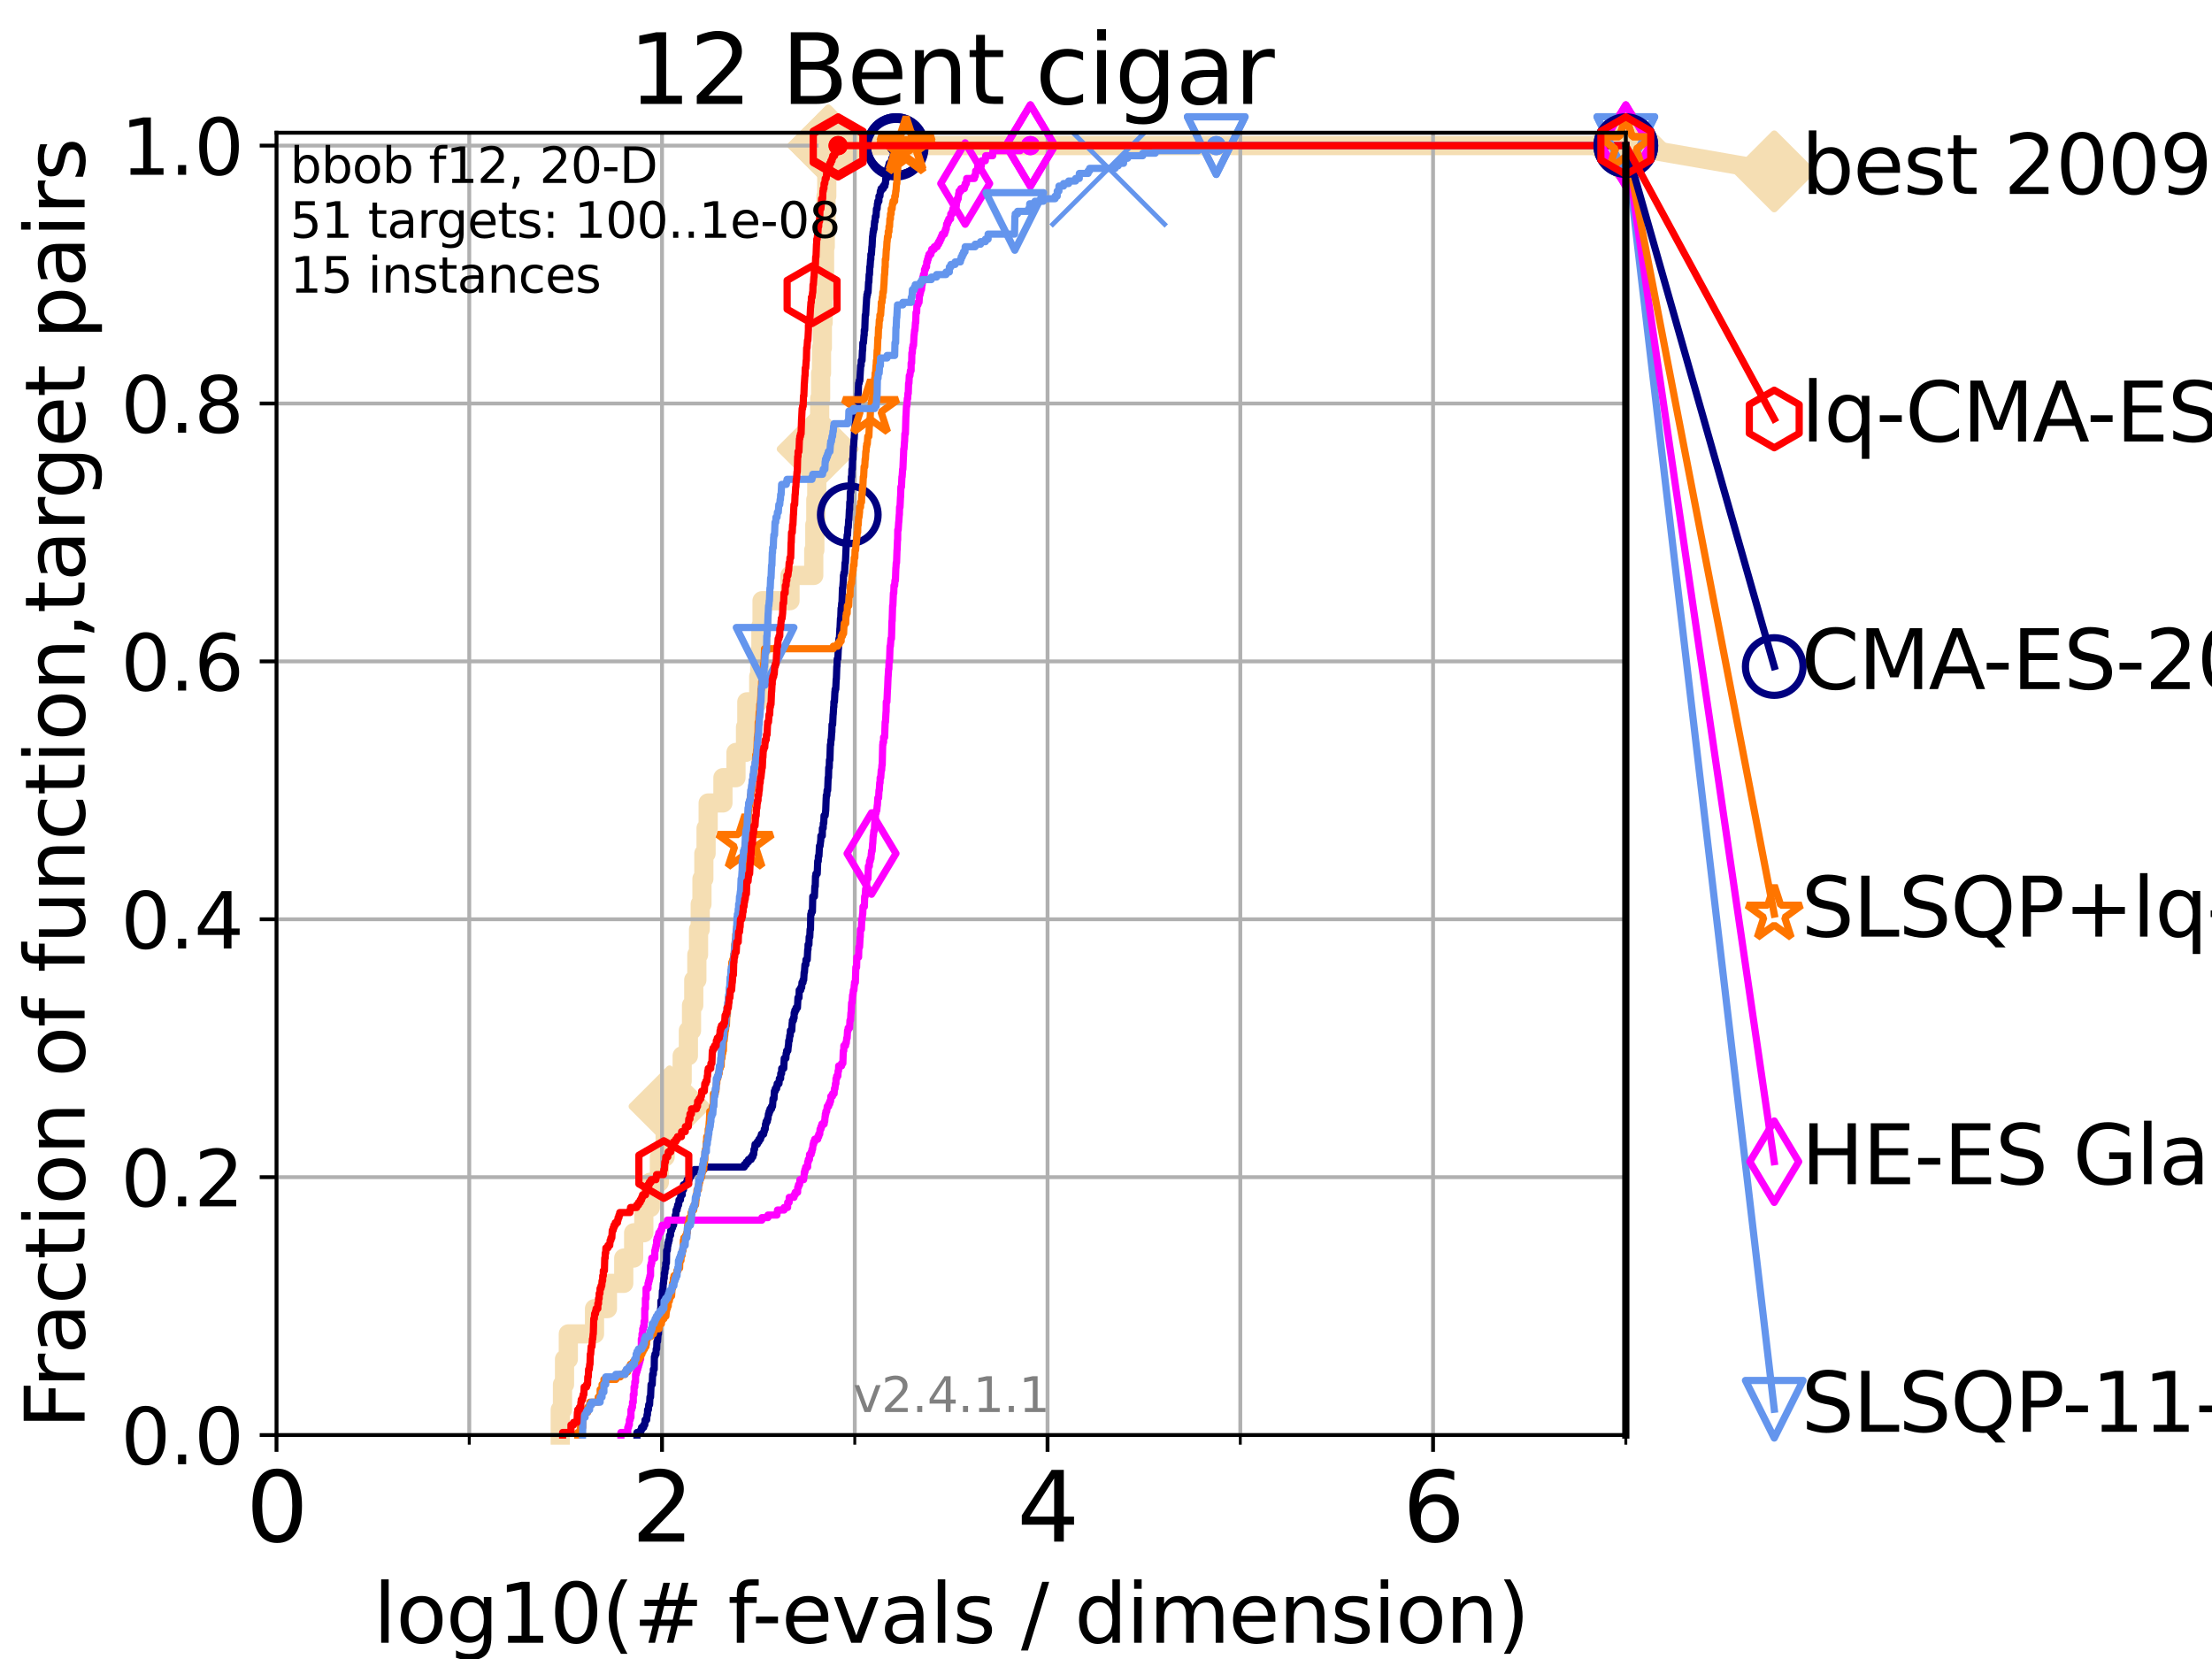 <?xml version="1.0" encoding="utf-8" standalone="no"?>
<!DOCTYPE svg PUBLIC "-//W3C//DTD SVG 1.1//EN"
  "http://www.w3.org/Graphics/SVG/1.1/DTD/svg11.dtd">
<svg height="345.6pt" version="1.1" viewBox="0 0 460.8 345.6" width="460.8pt" xmlns="http://www.w3.org/2000/svg" xmlns:xlink="http://www.w3.org/1999/xlink">
 <defs>
  <style type="text/css">*{stroke-linecap:butt;stroke-linejoin:round;}</style>
 </defs>
 <g id="figure_1">
  <g id="patch_1">
   <path d="M 0 345.6 
L 460.8 345.6 
L 460.8 0 
L 0 0 
z
" style="fill:#ffffff;"/>
  </g>
  <g id="axes_1">
   <g id="patch_2">
    <path d="M 57.6 298.944 
L 338.688 298.944 
L 338.688 27.648 
L 57.6 27.648 
z
" style="fill:#ffffff;"/>
   </g>
   <g id="line2d_1">
    <path d="M 116.71 298.944 
L 116.71 293.677 
L 117.174 293.677 
L 117.174 288.41 
L 117.598 288.41 
L 117.598 283.143 
L 118.391 283.143 
L 118.391 277.877 
L 123.849 277.877 
L 123.849 272.61 
L 126.54 272.61 
L 126.54 267.343 
L 129.936 267.343 
L 129.936 262.076 
L 131.999 262.076 
L 131.999 256.809 
L 134.117 256.809 
L 134.117 251.542 
L 135.482 251.542 
L 135.482 246.275 
L 137.362 246.275 
L 137.362 241.009 
L 138.561 241.009 
L 138.561 235.742 
L 139.478 235.742 
L 139.478 230.475 
L 141.025 230.475 
L 141.025 225.208 
L 142.107 225.208 
L 142.107 219.941 
L 143.401 219.941 
L 143.401 214.674 
L 144.057 214.674 
L 144.057 209.407 
L 144.522 209.407 
L 144.522 204.141 
L 145.167 204.141 
L 145.167 198.874 
L 145.52 198.874 
L 145.52 193.607 
L 145.866 193.607 
L 145.866 188.34 
L 146.232 188.34 
L 146.232 183.073 
L 146.623 183.073 
L 146.623 177.806 
L 147.088 177.806 
L 147.088 172.539 
L 147.525 172.539 
L 147.525 167.272 
L 150.599 167.272 
L 150.599 162.006 
L 153.32 162.006 
L 153.32 156.739 
L 155.303 156.739 
L 155.303 151.472 
L 155.575 151.472 
L 155.575 146.205 
L 158.053 146.205 
L 158.053 140.938 
L 158.272 140.938 
L 158.272 135.671 
L 158.511 135.671 
L 158.511 130.404 
L 158.748 130.404 
L 158.748 125.138 
L 164.573 125.138 
L 164.573 119.871 
L 169.519 119.871 
L 169.519 114.604 
L 169.74 114.604 
L 169.74 109.337 
L 169.948 109.337 
L 169.948 104.07 
L 170.149 104.07 
L 170.149 98.803 
L 170.336 98.803 
L 170.336 93.536 
L 170.544 93.536 
L 170.544 88.27 
L 170.751 88.27 
L 170.751 83.003 
L 170.953 83.003 
L 170.953 77.736 
L 171.137 77.736 
L 171.137 72.469 
L 171.311 72.469 
L 171.311 67.202 
L 171.48 67.202 
L 171.48 61.935 
L 171.629 61.935 
L 171.629 56.668 
L 171.774 56.668 
L 171.774 51.402 
L 171.916 51.402 
L 171.916 46.135 
L 172.07 46.135 
L 172.07 40.868 
L 172.232 40.868 
L 172.232 35.601 
L 172.561 35.601 
L 172.561 30.334 
L 338.688 30.334 
" style="fill:none;stroke:#f5deb3;stroke-linecap:square;stroke-width:4;"/>
   </g>
   <g id="line2d_2">
    <defs>
     <path d="M 0 7.778 
L 7.778 0 
L 0 -7.778 
L -7.778 0 
z
" id="m2b5309778a" style="stroke:#f5deb3;stroke-linejoin:miter;stroke-width:1.5;"/>
    </defs>
    <g>
     <use style="fill:#f5deb3;stroke:#f5deb3;stroke-linejoin:miter;stroke-width:1.5;" x="139.478" xlink:href="#m2b5309778a" y="230.475"/>
     <use style="fill:#f5deb3;stroke:#f5deb3;stroke-linejoin:miter;stroke-width:1.5;" x="170.336" xlink:href="#m2b5309778a" y="93.536"/>
     <use style="fill:#f5deb3;stroke:#f5deb3;stroke-linejoin:miter;stroke-width:1.5;" x="172.561" xlink:href="#m2b5309778a" y="30.334"/>
     <use style="fill:#f5deb3;stroke:#f5deb3;stroke-linejoin:miter;stroke-width:1.5;" x="172.561" xlink:href="#m2b5309778a" y="30.334"/>
     <use style="fill:#f5deb3;stroke:#f5deb3;stroke-linejoin:miter;stroke-width:1.5;" x="338.688" xlink:href="#m2b5309778a" y="30.334"/>
    </g>
   </g>
   <g id="line2d_3">
    <path style="fill:none;stroke:#f5deb3;stroke-linecap:square;stroke-width:4;"/>
    <g/>
   </g>
   <g id="line2d_4">
    <path d="M 338.688 30.334 
L 369.608 35.706 
" style="fill:none;stroke:#f5deb3;stroke-linecap:square;stroke-width:4;"/>
    <g>
     <use style="fill:#f5deb3;stroke:#f5deb3;stroke-linejoin:miter;stroke-width:1.5;" x="338.688" xlink:href="#m2b5309778a" y="30.334"/>
     <use style="fill:#f5deb3;stroke:#f5deb3;stroke-linejoin:miter;stroke-width:1.5;" x="369.608" xlink:href="#m2b5309778a" y="35.706"/>
    </g>
   </g>
   <g id="matplotlib.axis_1">
    <g id="xtick_1">
     <g id="line2d_5">
      <path clip-path="url(#p360b2abc52)" d="M 57.6 298.944 
L 57.6 27.648 
" style="fill:none;stroke:#b0b0b0;stroke-linecap:square;stroke-width:0.8;"/>
     </g>
     <g id="line2d_6">
      <defs>
       <path d="M 0 0 
L 0 3.5 
" id="m5cdd076058" style="stroke:#000000;stroke-width:0.8;"/>
      </defs>
      <g>
       <use style="stroke:#000000;stroke-width:0.8;" x="57.6" xlink:href="#m5cdd076058" y="298.944"/>
      </g>
     </g>
     <g id="text_1">
      <!-- 0 -->
      <g transform="translate(51.237 321.141)scale(0.2 -0.2)">
       <defs>
        <path d="M 2034 4250 
Q 1547 4250 1301 3770 
Q 1056 3291 1056 2328 
Q 1056 1369 1301 889 
Q 1547 409 2034 409 
Q 2525 409 2770 889 
Q 3016 1369 3016 2328 
Q 3016 3291 2770 3770 
Q 2525 4250 2034 4250 
z
M 2034 4750 
Q 2819 4750 3233 4129 
Q 3647 3509 3647 2328 
Q 3647 1150 3233 529 
Q 2819 -91 2034 -91 
Q 1250 -91 836 529 
Q 422 1150 422 2328 
Q 422 3509 836 4129 
Q 1250 4750 2034 4750 
z
" id="DejaVuSans-30" transform="scale(0.016)"/>
       </defs>
       <use xlink:href="#DejaVuSans-30"/>
      </g>
     </g>
    </g>
    <g id="xtick_2">
     <g id="line2d_7">
      <path clip-path="url(#p360b2abc52)" d="M 137.911 298.944 
L 137.911 27.648 
" style="fill:none;stroke:#b0b0b0;stroke-linecap:square;stroke-width:0.8;"/>
     </g>
     <g id="line2d_8">
      <g>
       <use style="stroke:#000000;stroke-width:0.8;" x="137.911" xlink:href="#m5cdd076058" y="298.944"/>
      </g>
     </g>
     <g id="text_2">
      <!-- 2 -->
      <g transform="translate(131.548 321.141)scale(0.2 -0.2)">
       <defs>
        <path d="M 1228 531 
L 3431 531 
L 3431 0 
L 469 0 
L 469 531 
Q 828 903 1448 1529 
Q 2069 2156 2228 2338 
Q 2531 2678 2651 2914 
Q 2772 3150 2772 3378 
Q 2772 3750 2511 3984 
Q 2250 4219 1831 4219 
Q 1534 4219 1204 4116 
Q 875 4013 500 3803 
L 500 4441 
Q 881 4594 1212 4672 
Q 1544 4750 1819 4750 
Q 2544 4750 2975 4387 
Q 3406 4025 3406 3419 
Q 3406 3131 3298 2873 
Q 3191 2616 2906 2266 
Q 2828 2175 2409 1742 
Q 1991 1309 1228 531 
z
" id="DejaVuSans-32" transform="scale(0.016)"/>
       </defs>
       <use xlink:href="#DejaVuSans-32"/>
      </g>
     </g>
    </g>
    <g id="xtick_3">
     <g id="line2d_9">
      <path clip-path="url(#p360b2abc52)" d="M 218.222 298.944 
L 218.222 27.648 
" style="fill:none;stroke:#b0b0b0;stroke-linecap:square;stroke-width:0.8;"/>
     </g>
     <g id="line2d_10">
      <g>
       <use style="stroke:#000000;stroke-width:0.8;" x="218.222" xlink:href="#m5cdd076058" y="298.944"/>
      </g>
     </g>
     <g id="text_3">
      <!-- 4 -->
      <g transform="translate(211.859 321.141)scale(0.2 -0.2)">
       <defs>
        <path d="M 2419 4116 
L 825 1625 
L 2419 1625 
L 2419 4116 
z
M 2253 4666 
L 3047 4666 
L 3047 1625 
L 3713 1625 
L 3713 1100 
L 3047 1100 
L 3047 0 
L 2419 0 
L 2419 1100 
L 313 1100 
L 313 1709 
L 2253 4666 
z
" id="DejaVuSans-34" transform="scale(0.016)"/>
       </defs>
       <use xlink:href="#DejaVuSans-34"/>
      </g>
     </g>
    </g>
    <g id="xtick_4">
     <g id="line2d_11">
      <path clip-path="url(#p360b2abc52)" d="M 298.533 298.944 
L 298.533 27.648 
" style="fill:none;stroke:#b0b0b0;stroke-linecap:square;stroke-width:0.8;"/>
     </g>
     <g id="line2d_12">
      <g>
       <use style="stroke:#000000;stroke-width:0.8;" x="298.533" xlink:href="#m5cdd076058" y="298.944"/>
      </g>
     </g>
     <g id="text_4">
      <!-- 6 -->
      <g transform="translate(292.17 321.141)scale(0.2 -0.2)">
       <defs>
        <path d="M 2113 2584 
Q 1688 2584 1439 2293 
Q 1191 2003 1191 1497 
Q 1191 994 1439 701 
Q 1688 409 2113 409 
Q 2538 409 2786 701 
Q 3034 994 3034 1497 
Q 3034 2003 2786 2293 
Q 2538 2584 2113 2584 
z
M 3366 4563 
L 3366 3988 
Q 3128 4100 2886 4159 
Q 2644 4219 2406 4219 
Q 1781 4219 1451 3797 
Q 1122 3375 1075 2522 
Q 1259 2794 1537 2939 
Q 1816 3084 2150 3084 
Q 2853 3084 3261 2657 
Q 3669 2231 3669 1497 
Q 3669 778 3244 343 
Q 2819 -91 2113 -91 
Q 1303 -91 875 529 
Q 447 1150 447 2328 
Q 447 3434 972 4092 
Q 1497 4750 2381 4750 
Q 2619 4750 2861 4703 
Q 3103 4656 3366 4563 
z
" id="DejaVuSans-36" transform="scale(0.016)"/>
       </defs>
       <use xlink:href="#DejaVuSans-36"/>
      </g>
     </g>
    </g>
    <g id="xtick_5">
     <g id="line2d_13">
      <path clip-path="url(#p360b2abc52)" d="M 97.755 298.944 
L 97.755 27.648 
" style="fill:none;stroke:#b0b0b0;stroke-linecap:square;stroke-width:0.8;"/>
     </g>
     <g id="line2d_14">
      <defs>
       <path d="M 0 0 
L 0 2 
" id="mbd398eb87b" style="stroke:#000000;stroke-width:0.6;"/>
      </defs>
      <g>
       <use style="stroke:#000000;stroke-width:0.6;" x="97.755" xlink:href="#mbd398eb87b" y="298.944"/>
      </g>
     </g>
    </g>
    <g id="xtick_6">
     <g id="line2d_15">
      <path clip-path="url(#p360b2abc52)" d="M 178.066 298.944 
L 178.066 27.648 
" style="fill:none;stroke:#b0b0b0;stroke-linecap:square;stroke-width:0.8;"/>
     </g>
     <g id="line2d_16">
      <g>
       <use style="stroke:#000000;stroke-width:0.6;" x="178.066" xlink:href="#mbd398eb87b" y="298.944"/>
      </g>
     </g>
    </g>
    <g id="xtick_7">
     <g id="line2d_17">
      <path clip-path="url(#p360b2abc52)" d="M 258.377 298.944 
L 258.377 27.648 
" style="fill:none;stroke:#b0b0b0;stroke-linecap:square;stroke-width:0.8;"/>
     </g>
     <g id="line2d_18">
      <g>
       <use style="stroke:#000000;stroke-width:0.6;" x="258.377" xlink:href="#mbd398eb87b" y="298.944"/>
      </g>
     </g>
    </g>
    <g id="xtick_8">
     <g id="line2d_19">
      <path clip-path="url(#p360b2abc52)" d="M 338.688 298.944 
L 338.688 27.648 
" style="fill:none;stroke:#b0b0b0;stroke-linecap:square;stroke-width:0.8;"/>
     </g>
     <g id="line2d_20">
      <g>
       <use style="stroke:#000000;stroke-width:0.6;" x="338.688" xlink:href="#mbd398eb87b" y="298.944"/>
      </g>
     </g>
    </g>
    <g id="text_5">
     <!-- log10(# f-evals / dimension) -->
     <g transform="translate(77.764 342.218)scale(0.17 -0.17)">
      <defs>
       <path d="M 603 4863 
L 1178 4863 
L 1178 0 
L 603 0 
L 603 4863 
z
" id="DejaVuSans-6c" transform="scale(0.016)"/>
       <path d="M 1959 3097 
Q 1497 3097 1228 2736 
Q 959 2375 959 1747 
Q 959 1119 1226 758 
Q 1494 397 1959 397 
Q 2419 397 2687 759 
Q 2956 1122 2956 1747 
Q 2956 2369 2687 2733 
Q 2419 3097 1959 3097 
z
M 1959 3584 
Q 2709 3584 3137 3096 
Q 3566 2609 3566 1747 
Q 3566 888 3137 398 
Q 2709 -91 1959 -91 
Q 1206 -91 779 398 
Q 353 888 353 1747 
Q 353 2609 779 3096 
Q 1206 3584 1959 3584 
z
" id="DejaVuSans-6f" transform="scale(0.016)"/>
       <path d="M 2906 1791 
Q 2906 2416 2648 2759 
Q 2391 3103 1925 3103 
Q 1463 3103 1205 2759 
Q 947 2416 947 1791 
Q 947 1169 1205 825 
Q 1463 481 1925 481 
Q 2391 481 2648 825 
Q 2906 1169 2906 1791 
z
M 3481 434 
Q 3481 -459 3084 -895 
Q 2688 -1331 1869 -1331 
Q 1566 -1331 1297 -1286 
Q 1028 -1241 775 -1147 
L 775 -588 
Q 1028 -725 1275 -790 
Q 1522 -856 1778 -856 
Q 2344 -856 2625 -561 
Q 2906 -266 2906 331 
L 2906 616 
Q 2728 306 2450 153 
Q 2172 0 1784 0 
Q 1141 0 747 490 
Q 353 981 353 1791 
Q 353 2603 747 3093 
Q 1141 3584 1784 3584 
Q 2172 3584 2450 3431 
Q 2728 3278 2906 2969 
L 2906 3500 
L 3481 3500 
L 3481 434 
z
" id="DejaVuSans-67" transform="scale(0.016)"/>
       <path d="M 794 531 
L 1825 531 
L 1825 4091 
L 703 3866 
L 703 4441 
L 1819 4666 
L 2450 4666 
L 2450 531 
L 3481 531 
L 3481 0 
L 794 0 
L 794 531 
z
" id="DejaVuSans-31" transform="scale(0.016)"/>
       <path d="M 1984 4856 
Q 1566 4138 1362 3434 
Q 1159 2731 1159 2009 
Q 1159 1288 1364 580 
Q 1569 -128 1984 -844 
L 1484 -844 
Q 1016 -109 783 600 
Q 550 1309 550 2009 
Q 550 2706 781 3412 
Q 1013 4119 1484 4856 
L 1984 4856 
z
" id="DejaVuSans-28" transform="scale(0.016)"/>
       <path d="M 3272 2816 
L 2363 2816 
L 2100 1772 
L 3016 1772 
L 3272 2816 
z
M 2803 4594 
L 2478 3297 
L 3391 3297 
L 3719 4594 
L 4219 4594 
L 3897 3297 
L 4872 3297 
L 4872 2816 
L 3775 2816 
L 3519 1772 
L 4513 1772 
L 4513 1294 
L 3397 1294 
L 3072 0 
L 2572 0 
L 2894 1294 
L 1978 1294 
L 1656 0 
L 1153 0 
L 1478 1294 
L 494 1294 
L 494 1772 
L 1594 1772 
L 1856 2816 
L 850 2816 
L 850 3297 
L 1978 3297 
L 2297 4594 
L 2803 4594 
z
" id="DejaVuSans-23" transform="scale(0.016)"/>
       <path id="DejaVuSans-20" transform="scale(0.016)"/>
       <path d="M 2375 4863 
L 2375 4384 
L 1825 4384 
Q 1516 4384 1395 4259 
Q 1275 4134 1275 3809 
L 1275 3500 
L 2222 3500 
L 2222 3053 
L 1275 3053 
L 1275 0 
L 697 0 
L 697 3053 
L 147 3053 
L 147 3500 
L 697 3500 
L 697 3744 
Q 697 4328 969 4595 
Q 1241 4863 1831 4863 
L 2375 4863 
z
" id="DejaVuSans-66" transform="scale(0.016)"/>
       <path d="M 313 2009 
L 1997 2009 
L 1997 1497 
L 313 1497 
L 313 2009 
z
" id="DejaVuSans-2d" transform="scale(0.016)"/>
       <path d="M 3597 1894 
L 3597 1613 
L 953 1613 
Q 991 1019 1311 708 
Q 1631 397 2203 397 
Q 2534 397 2845 478 
Q 3156 559 3463 722 
L 3463 178 
Q 3153 47 2828 -22 
Q 2503 -91 2169 -91 
Q 1331 -91 842 396 
Q 353 884 353 1716 
Q 353 2575 817 3079 
Q 1281 3584 2069 3584 
Q 2775 3584 3186 3129 
Q 3597 2675 3597 1894 
z
M 3022 2063 
Q 3016 2534 2758 2815 
Q 2500 3097 2075 3097 
Q 1594 3097 1305 2825 
Q 1016 2553 972 2059 
L 3022 2063 
z
" id="DejaVuSans-65" transform="scale(0.016)"/>
       <path d="M 191 3500 
L 800 3500 
L 1894 563 
L 2988 3500 
L 3597 3500 
L 2284 0 
L 1503 0 
L 191 3500 
z
" id="DejaVuSans-76" transform="scale(0.016)"/>
       <path d="M 2194 1759 
Q 1497 1759 1228 1600 
Q 959 1441 959 1056 
Q 959 750 1161 570 
Q 1363 391 1709 391 
Q 2188 391 2477 730 
Q 2766 1069 2766 1631 
L 2766 1759 
L 2194 1759 
z
M 3341 1997 
L 3341 0 
L 2766 0 
L 2766 531 
Q 2569 213 2275 61 
Q 1981 -91 1556 -91 
Q 1019 -91 701 211 
Q 384 513 384 1019 
Q 384 1609 779 1909 
Q 1175 2209 1959 2209 
L 2766 2209 
L 2766 2266 
Q 2766 2663 2505 2880 
Q 2244 3097 1772 3097 
Q 1472 3097 1187 3025 
Q 903 2953 641 2809 
L 641 3341 
Q 956 3463 1253 3523 
Q 1550 3584 1831 3584 
Q 2591 3584 2966 3190 
Q 3341 2797 3341 1997 
z
" id="DejaVuSans-61" transform="scale(0.016)"/>
       <path d="M 2834 3397 
L 2834 2853 
Q 2591 2978 2328 3040 
Q 2066 3103 1784 3103 
Q 1356 3103 1142 2972 
Q 928 2841 928 2578 
Q 928 2378 1081 2264 
Q 1234 2150 1697 2047 
L 1894 2003 
Q 2506 1872 2764 1633 
Q 3022 1394 3022 966 
Q 3022 478 2636 193 
Q 2250 -91 1575 -91 
Q 1294 -91 989 -36 
Q 684 19 347 128 
L 347 722 
Q 666 556 975 473 
Q 1284 391 1588 391 
Q 1994 391 2212 530 
Q 2431 669 2431 922 
Q 2431 1156 2273 1281 
Q 2116 1406 1581 1522 
L 1381 1569 
Q 847 1681 609 1914 
Q 372 2147 372 2553 
Q 372 3047 722 3315 
Q 1072 3584 1716 3584 
Q 2034 3584 2315 3537 
Q 2597 3491 2834 3397 
z
" id="DejaVuSans-73" transform="scale(0.016)"/>
       <path d="M 1625 4666 
L 2156 4666 
L 531 -594 
L 0 -594 
L 1625 4666 
z
" id="DejaVuSans-2f" transform="scale(0.016)"/>
       <path d="M 2906 2969 
L 2906 4863 
L 3481 4863 
L 3481 0 
L 2906 0 
L 2906 525 
Q 2725 213 2448 61 
Q 2172 -91 1784 -91 
Q 1150 -91 751 415 
Q 353 922 353 1747 
Q 353 2572 751 3078 
Q 1150 3584 1784 3584 
Q 2172 3584 2448 3432 
Q 2725 3281 2906 2969 
z
M 947 1747 
Q 947 1113 1208 752 
Q 1469 391 1925 391 
Q 2381 391 2643 752 
Q 2906 1113 2906 1747 
Q 2906 2381 2643 2742 
Q 2381 3103 1925 3103 
Q 1469 3103 1208 2742 
Q 947 2381 947 1747 
z
" id="DejaVuSans-64" transform="scale(0.016)"/>
       <path d="M 603 3500 
L 1178 3500 
L 1178 0 
L 603 0 
L 603 3500 
z
M 603 4863 
L 1178 4863 
L 1178 4134 
L 603 4134 
L 603 4863 
z
" id="DejaVuSans-69" transform="scale(0.016)"/>
       <path d="M 3328 2828 
Q 3544 3216 3844 3400 
Q 4144 3584 4550 3584 
Q 5097 3584 5394 3201 
Q 5691 2819 5691 2113 
L 5691 0 
L 5113 0 
L 5113 2094 
Q 5113 2597 4934 2840 
Q 4756 3084 4391 3084 
Q 3944 3084 3684 2787 
Q 3425 2491 3425 1978 
L 3425 0 
L 2847 0 
L 2847 2094 
Q 2847 2600 2669 2842 
Q 2491 3084 2119 3084 
Q 1678 3084 1418 2786 
Q 1159 2488 1159 1978 
L 1159 0 
L 581 0 
L 581 3500 
L 1159 3500 
L 1159 2956 
Q 1356 3278 1631 3431 
Q 1906 3584 2284 3584 
Q 2666 3584 2933 3390 
Q 3200 3197 3328 2828 
z
" id="DejaVuSans-6d" transform="scale(0.016)"/>
       <path d="M 3513 2113 
L 3513 0 
L 2938 0 
L 2938 2094 
Q 2938 2591 2744 2837 
Q 2550 3084 2163 3084 
Q 1697 3084 1428 2787 
Q 1159 2491 1159 1978 
L 1159 0 
L 581 0 
L 581 3500 
L 1159 3500 
L 1159 2956 
Q 1366 3272 1645 3428 
Q 1925 3584 2291 3584 
Q 2894 3584 3203 3211 
Q 3513 2838 3513 2113 
z
" id="DejaVuSans-6e" transform="scale(0.016)"/>
       <path d="M 513 4856 
L 1013 4856 
Q 1481 4119 1714 3412 
Q 1947 2706 1947 2009 
Q 1947 1309 1714 600 
Q 1481 -109 1013 -844 
L 513 -844 
Q 928 -128 1133 580 
Q 1338 1288 1338 2009 
Q 1338 2731 1133 3434 
Q 928 4138 513 4856 
z
" id="DejaVuSans-29" transform="scale(0.016)"/>
      </defs>
      <use xlink:href="#DejaVuSans-6c"/>
      <use x="27.783" xlink:href="#DejaVuSans-6f"/>
      <use x="88.965" xlink:href="#DejaVuSans-67"/>
      <use x="152.441" xlink:href="#DejaVuSans-31"/>
      <use x="216.064" xlink:href="#DejaVuSans-30"/>
      <use x="279.688" xlink:href="#DejaVuSans-28"/>
      <use x="318.701" xlink:href="#DejaVuSans-23"/>
      <use x="402.49" xlink:href="#DejaVuSans-20"/>
      <use x="434.277" xlink:href="#DejaVuSans-66"/>
      <use x="463.982" xlink:href="#DejaVuSans-2d"/>
      <use x="500.066" xlink:href="#DejaVuSans-65"/>
      <use x="561.59" xlink:href="#DejaVuSans-76"/>
      <use x="620.77" xlink:href="#DejaVuSans-61"/>
      <use x="682.049" xlink:href="#DejaVuSans-6c"/>
      <use x="709.832" xlink:href="#DejaVuSans-73"/>
      <use x="761.932" xlink:href="#DejaVuSans-20"/>
      <use x="793.719" xlink:href="#DejaVuSans-2f"/>
      <use x="827.41" xlink:href="#DejaVuSans-20"/>
      <use x="859.197" xlink:href="#DejaVuSans-64"/>
      <use x="922.674" xlink:href="#DejaVuSans-69"/>
      <use x="950.457" xlink:href="#DejaVuSans-6d"/>
      <use x="1047.869" xlink:href="#DejaVuSans-65"/>
      <use x="1109.393" xlink:href="#DejaVuSans-6e"/>
      <use x="1172.771" xlink:href="#DejaVuSans-73"/>
      <use x="1224.871" xlink:href="#DejaVuSans-69"/>
      <use x="1252.654" xlink:href="#DejaVuSans-6f"/>
      <use x="1313.836" xlink:href="#DejaVuSans-6e"/>
      <use x="1377.215" xlink:href="#DejaVuSans-29"/>
     </g>
    </g>
   </g>
   <g id="matplotlib.axis_2">
    <g id="ytick_1">
     <g id="line2d_21">
      <path clip-path="url(#p360b2abc52)" d="M 57.6 298.944 
L 338.688 298.944 
" style="fill:none;stroke:#b0b0b0;stroke-linecap:square;stroke-width:0.8;"/>
     </g>
     <g id="line2d_22">
      <defs>
       <path d="M 0 0 
L -3.5 0 
" id="m4836c70b95" style="stroke:#000000;stroke-width:0.8;"/>
      </defs>
      <g>
       <use style="stroke:#000000;stroke-width:0.8;" x="57.6" xlink:href="#m4836c70b95" y="298.944"/>
      </g>
     </g>
     <g id="text_6">
      <!-- 0.0 -->
      <g transform="translate(25.155 305.023)scale(0.16 -0.16)">
       <defs>
        <path d="M 684 794 
L 1344 794 
L 1344 0 
L 684 0 
L 684 794 
z
" id="DejaVuSans-2e" transform="scale(0.016)"/>
       </defs>
       <use xlink:href="#DejaVuSans-30"/>
       <use x="63.623" xlink:href="#DejaVuSans-2e"/>
       <use x="95.41" xlink:href="#DejaVuSans-30"/>
      </g>
     </g>
    </g>
    <g id="ytick_2">
     <g id="line2d_23">
      <path clip-path="url(#p360b2abc52)" d="M 57.6 245.222 
L 338.688 245.222 
" style="fill:none;stroke:#b0b0b0;stroke-linecap:square;stroke-width:0.8;"/>
     </g>
     <g id="line2d_24">
      <g>
       <use style="stroke:#000000;stroke-width:0.8;" x="57.6" xlink:href="#m4836c70b95" y="245.222"/>
      </g>
     </g>
     <g id="text_7">
      <!-- 0.2 -->
      <g transform="translate(25.155 251.301)scale(0.16 -0.16)">
       <use xlink:href="#DejaVuSans-30"/>
       <use x="63.623" xlink:href="#DejaVuSans-2e"/>
       <use x="95.41" xlink:href="#DejaVuSans-32"/>
      </g>
     </g>
    </g>
    <g id="ytick_3">
     <g id="line2d_25">
      <path clip-path="url(#p360b2abc52)" d="M 57.6 191.5 
L 338.688 191.5 
" style="fill:none;stroke:#b0b0b0;stroke-linecap:square;stroke-width:0.8;"/>
     </g>
     <g id="line2d_26">
      <g>
       <use style="stroke:#000000;stroke-width:0.8;" x="57.6" xlink:href="#m4836c70b95" y="191.5"/>
      </g>
     </g>
     <g id="text_8">
      <!-- 0.4 -->
      <g transform="translate(25.155 197.579)scale(0.16 -0.16)">
       <use xlink:href="#DejaVuSans-30"/>
       <use x="63.623" xlink:href="#DejaVuSans-2e"/>
       <use x="95.41" xlink:href="#DejaVuSans-34"/>
      </g>
     </g>
    </g>
    <g id="ytick_4">
     <g id="line2d_27">
      <path clip-path="url(#p360b2abc52)" d="M 57.6 137.778 
L 338.688 137.778 
" style="fill:none;stroke:#b0b0b0;stroke-linecap:square;stroke-width:0.8;"/>
     </g>
     <g id="line2d_28">
      <g>
       <use style="stroke:#000000;stroke-width:0.8;" x="57.6" xlink:href="#m4836c70b95" y="137.778"/>
      </g>
     </g>
     <g id="text_9">
      <!-- 0.6 -->
      <g transform="translate(25.155 143.857)scale(0.16 -0.16)">
       <use xlink:href="#DejaVuSans-30"/>
       <use x="63.623" xlink:href="#DejaVuSans-2e"/>
       <use x="95.41" xlink:href="#DejaVuSans-36"/>
      </g>
     </g>
    </g>
    <g id="ytick_5">
     <g id="line2d_29">
      <path clip-path="url(#p360b2abc52)" d="M 57.6 84.056 
L 338.688 84.056 
" style="fill:none;stroke:#b0b0b0;stroke-linecap:square;stroke-width:0.8;"/>
     </g>
     <g id="line2d_30">
      <g>
       <use style="stroke:#000000;stroke-width:0.8;" x="57.6" xlink:href="#m4836c70b95" y="84.056"/>
      </g>
     </g>
     <g id="text_10">
      <!-- 0.8 -->
      <g transform="translate(25.155 90.135)scale(0.16 -0.16)">
       <defs>
        <path d="M 2034 2216 
Q 1584 2216 1326 1975 
Q 1069 1734 1069 1313 
Q 1069 891 1326 650 
Q 1584 409 2034 409 
Q 2484 409 2743 651 
Q 3003 894 3003 1313 
Q 3003 1734 2745 1975 
Q 2488 2216 2034 2216 
z
M 1403 2484 
Q 997 2584 770 2862 
Q 544 3141 544 3541 
Q 544 4100 942 4425 
Q 1341 4750 2034 4750 
Q 2731 4750 3128 4425 
Q 3525 4100 3525 3541 
Q 3525 3141 3298 2862 
Q 3072 2584 2669 2484 
Q 3125 2378 3379 2068 
Q 3634 1759 3634 1313 
Q 3634 634 3220 271 
Q 2806 -91 2034 -91 
Q 1263 -91 848 271 
Q 434 634 434 1313 
Q 434 1759 690 2068 
Q 947 2378 1403 2484 
z
M 1172 3481 
Q 1172 3119 1398 2916 
Q 1625 2713 2034 2713 
Q 2441 2713 2670 2916 
Q 2900 3119 2900 3481 
Q 2900 3844 2670 4047 
Q 2441 4250 2034 4250 
Q 1625 4250 1398 4047 
Q 1172 3844 1172 3481 
z
" id="DejaVuSans-38" transform="scale(0.016)"/>
       </defs>
       <use xlink:href="#DejaVuSans-30"/>
       <use x="63.623" xlink:href="#DejaVuSans-2e"/>
       <use x="95.41" xlink:href="#DejaVuSans-38"/>
      </g>
     </g>
    </g>
    <g id="ytick_6">
     <g id="line2d_31">
      <path clip-path="url(#p360b2abc52)" d="M 57.6 30.334 
L 338.688 30.334 
" style="fill:none;stroke:#b0b0b0;stroke-linecap:square;stroke-width:0.8;"/>
     </g>
     <g id="line2d_32">
      <g>
       <use style="stroke:#000000;stroke-width:0.8;" x="57.6" xlink:href="#m4836c70b95" y="30.334"/>
      </g>
     </g>
     <g id="text_11">
      <!-- 1.0 -->
      <g transform="translate(25.155 36.413)scale(0.16 -0.16)">
       <use xlink:href="#DejaVuSans-31"/>
       <use x="63.623" xlink:href="#DejaVuSans-2e"/>
       <use x="95.41" xlink:href="#DejaVuSans-30"/>
      </g>
     </g>
    </g>
    <g id="text_12">
     <!-- Fraction of function,target pairs -->
     <g transform="translate(17.62 297.681)rotate(-90)scale(0.17 -0.17)">
      <defs>
       <path d="M 628 4666 
L 3309 4666 
L 3309 4134 
L 1259 4134 
L 1259 2759 
L 3109 2759 
L 3109 2228 
L 1259 2228 
L 1259 0 
L 628 0 
L 628 4666 
z
" id="DejaVuSans-46" transform="scale(0.016)"/>
       <path d="M 2631 2963 
Q 2534 3019 2420 3045 
Q 2306 3072 2169 3072 
Q 1681 3072 1420 2755 
Q 1159 2438 1159 1844 
L 1159 0 
L 581 0 
L 581 3500 
L 1159 3500 
L 1159 2956 
Q 1341 3275 1631 3429 
Q 1922 3584 2338 3584 
Q 2397 3584 2469 3576 
Q 2541 3569 2628 3553 
L 2631 2963 
z
" id="DejaVuSans-72" transform="scale(0.016)"/>
       <path d="M 3122 3366 
L 3122 2828 
Q 2878 2963 2633 3030 
Q 2388 3097 2138 3097 
Q 1578 3097 1268 2742 
Q 959 2388 959 1747 
Q 959 1106 1268 751 
Q 1578 397 2138 397 
Q 2388 397 2633 464 
Q 2878 531 3122 666 
L 3122 134 
Q 2881 22 2623 -34 
Q 2366 -91 2075 -91 
Q 1284 -91 818 406 
Q 353 903 353 1747 
Q 353 2603 823 3093 
Q 1294 3584 2113 3584 
Q 2378 3584 2631 3529 
Q 2884 3475 3122 3366 
z
" id="DejaVuSans-63" transform="scale(0.016)"/>
       <path d="M 1172 4494 
L 1172 3500 
L 2356 3500 
L 2356 3053 
L 1172 3053 
L 1172 1153 
Q 1172 725 1289 603 
Q 1406 481 1766 481 
L 2356 481 
L 2356 0 
L 1766 0 
Q 1100 0 847 248 
Q 594 497 594 1153 
L 594 3053 
L 172 3053 
L 172 3500 
L 594 3500 
L 594 4494 
L 1172 4494 
z
" id="DejaVuSans-74" transform="scale(0.016)"/>
       <path d="M 544 1381 
L 544 3500 
L 1119 3500 
L 1119 1403 
Q 1119 906 1312 657 
Q 1506 409 1894 409 
Q 2359 409 2629 706 
Q 2900 1003 2900 1516 
L 2900 3500 
L 3475 3500 
L 3475 0 
L 2900 0 
L 2900 538 
Q 2691 219 2414 64 
Q 2138 -91 1772 -91 
Q 1169 -91 856 284 
Q 544 659 544 1381 
z
M 1991 3584 
L 1991 3584 
z
" id="DejaVuSans-75" transform="scale(0.016)"/>
       <path d="M 750 794 
L 1409 794 
L 1409 256 
L 897 -744 
L 494 -744 
L 750 256 
L 750 794 
z
" id="DejaVuSans-2c" transform="scale(0.016)"/>
       <path d="M 1159 525 
L 1159 -1331 
L 581 -1331 
L 581 3500 
L 1159 3500 
L 1159 2969 
Q 1341 3281 1617 3432 
Q 1894 3584 2278 3584 
Q 2916 3584 3314 3078 
Q 3713 2572 3713 1747 
Q 3713 922 3314 415 
Q 2916 -91 2278 -91 
Q 1894 -91 1617 61 
Q 1341 213 1159 525 
z
M 3116 1747 
Q 3116 2381 2855 2742 
Q 2594 3103 2138 3103 
Q 1681 3103 1420 2742 
Q 1159 2381 1159 1747 
Q 1159 1113 1420 752 
Q 1681 391 2138 391 
Q 2594 391 2855 752 
Q 3116 1113 3116 1747 
z
" id="DejaVuSans-70" transform="scale(0.016)"/>
      </defs>
      <use xlink:href="#DejaVuSans-46"/>
      <use x="50.27" xlink:href="#DejaVuSans-72"/>
      <use x="91.383" xlink:href="#DejaVuSans-61"/>
      <use x="152.662" xlink:href="#DejaVuSans-63"/>
      <use x="207.643" xlink:href="#DejaVuSans-74"/>
      <use x="246.852" xlink:href="#DejaVuSans-69"/>
      <use x="274.635" xlink:href="#DejaVuSans-6f"/>
      <use x="335.816" xlink:href="#DejaVuSans-6e"/>
      <use x="399.195" xlink:href="#DejaVuSans-20"/>
      <use x="430.982" xlink:href="#DejaVuSans-6f"/>
      <use x="492.164" xlink:href="#DejaVuSans-66"/>
      <use x="527.369" xlink:href="#DejaVuSans-20"/>
      <use x="559.156" xlink:href="#DejaVuSans-66"/>
      <use x="594.361" xlink:href="#DejaVuSans-75"/>
      <use x="657.74" xlink:href="#DejaVuSans-6e"/>
      <use x="721.119" xlink:href="#DejaVuSans-63"/>
      <use x="776.1" xlink:href="#DejaVuSans-74"/>
      <use x="815.309" xlink:href="#DejaVuSans-69"/>
      <use x="843.092" xlink:href="#DejaVuSans-6f"/>
      <use x="904.273" xlink:href="#DejaVuSans-6e"/>
      <use x="967.652" xlink:href="#DejaVuSans-2c"/>
      <use x="999.439" xlink:href="#DejaVuSans-74"/>
      <use x="1038.648" xlink:href="#DejaVuSans-61"/>
      <use x="1099.928" xlink:href="#DejaVuSans-72"/>
      <use x="1139.291" xlink:href="#DejaVuSans-67"/>
      <use x="1202.768" xlink:href="#DejaVuSans-65"/>
      <use x="1264.291" xlink:href="#DejaVuSans-74"/>
      <use x="1303.5" xlink:href="#DejaVuSans-20"/>
      <use x="1335.287" xlink:href="#DejaVuSans-70"/>
      <use x="1398.764" xlink:href="#DejaVuSans-61"/>
      <use x="1460.043" xlink:href="#DejaVuSans-69"/>
      <use x="1487.826" xlink:href="#DejaVuSans-72"/>
      <use x="1528.939" xlink:href="#DejaVuSans-73"/>
     </g>
    </g>
   </g>
   <g id="line2d_33">
    <defs>
     <path d="M 0 1.5 
C 0.398 1.5 0.779 1.342 1.061 1.061 
C 1.342 0.779 1.5 0.398 1.5 0 
C 1.5 -0.398 1.342 -0.779 1.061 -1.061 
C 0.779 -1.342 0.398 -1.5 0 -1.5 
C -0.398 -1.5 -0.779 -1.342 -1.061 -1.061 
C -1.342 -0.779 -1.5 -0.398 -1.5 0 
C -1.5 0.398 -1.342 0.779 -1.061 1.061 
C -0.779 1.342 -0.398 1.5 0 1.5 
z
" id="mee1e1329dd" style="stroke:#f5deb3;"/>
    </defs>
    <g>
     <use style="fill:#f5deb3;stroke:#f5deb3;" x="172.561" xlink:href="#mee1e1329dd" y="30.334"/>
     <use style="fill:#f5deb3;stroke:#f5deb3;" x="172.561" xlink:href="#mee1e1329dd" y="30.334"/>
    </g>
   </g>
   <g id="line2d_34">
    <defs>
     <path d="M 0 1.5 
C 0.398 1.5 0.779 1.342 1.061 1.061 
C 1.342 0.779 1.5 0.398 1.5 0 
C 1.5 -0.398 1.342 -0.779 1.061 -1.061 
C 0.779 -1.342 0.398 -1.5 0 -1.5 
C -0.398 -1.5 -0.779 -1.342 -1.061 -1.061 
C -1.342 -0.779 -1.5 -0.398 -1.5 0 
C -1.5 0.398 -1.342 0.779 -1.061 1.061 
C -0.779 1.342 -0.398 1.5 0 1.5 
z
" id="me24d8a927a" style="stroke:#000080;"/>
    </defs>
    <g>
     <use style="fill:#000080;stroke:#000080;" x="186.67" xlink:href="#me24d8a927a" y="30.334"/>
     <use style="fill:#000080;stroke:#000080;" x="186.67" xlink:href="#me24d8a927a" y="30.334"/>
    </g>
   </g>
   <g id="line2d_35">
    <path d="M 132.683 298.944 
L 132.683 298.417 
L 133.454 298.417 
L 133.454 297.891 
L 133.645 297.891 
L 133.645 297.364 
L 134.085 297.364 
L 134.085 296.837 
L 134.322 296.837 
L 134.386 295.784 
L 134.714 295.784 
L 134.787 294.731 
L 134.881 294.731 
L 134.901 293.677 
L 135.077 293.677 
L 135.138 292.624 
L 135.321 292.624 
L 135.392 291.044 
L 135.522 291.044 
L 135.632 288.41 
L 135.869 288.41 
L 135.947 286.304 
L 136.102 286.304 
L 136.112 285.25 
L 136.285 285.25 
L 136.324 282.617 
L 136.438 282.617 
L 136.438 282.09 
L 136.664 282.09 
L 136.692 281.037 
L 136.795 281.037 
L 136.85 279.457 
L 136.98 279.457 
L 137.09 277.877 
L 137.172 277.877 
L 137.244 275.243 
L 137.326 275.243 
L 137.398 274.19 
L 137.541 274.19 
L 137.612 272.61 
L 137.665 272.61 
L 137.674 271.03 
L 137.911 271.03 
L 137.989 268.923 
L 138.076 268.923 
L 138.171 267.343 
L 138.222 267.343 
L 138.299 266.289 
L 138.375 266.289 
L 138.384 265.236 
L 138.494 265.236 
L 138.561 264.183 
L 138.678 264.183 
L 138.687 263.129 
L 138.828 263.129 
L 138.878 260.496 
L 139.017 260.496 
L 139.099 259.443 
L 139.156 259.443 
L 139.156 258.916 
L 139.277 258.916 
L 139.277 258.389 
L 139.414 258.389 
L 139.478 257.336 
L 139.684 257.336 
L 139.731 256.282 
L 139.911 256.282 
L 139.911 255.756 
L 140.112 255.756 
L 140.112 255.229 
L 140.318 255.229 
L 140.409 254.176 
L 140.574 254.176 
L 140.679 253.122 
L 140.783 253.122 
L 140.842 252.069 
L 141.054 252.069 
L 141.054 251.542 
L 141.17 251.542 
L 141.17 251.016 
L 141.372 251.016 
L 141.45 249.962 
L 141.746 249.962 
L 141.823 248.909 
L 142.127 248.909 
L 142.134 247.855 
L 142.385 247.855 
L 142.385 246.802 
L 142.976 246.802 
L 142.976 246.275 
L 143.17 246.275 
L 143.17 245.749 
L 143.572 245.749 
L 143.572 245.222 
L 143.841 245.222 
L 143.841 244.695 
L 144.124 244.695 
L 144.124 244.169 
L 144.677 244.169 
L 144.677 243.642 
L 146.66 243.642 
L 146.66 243.115 
L 155.054 243.115 
L 155.054 242.589 
L 155.483 242.589 
L 155.483 242.062 
L 155.91 242.062 
L 155.91 241.535 
L 156.488 241.535 
L 156.488 241.009 
L 156.824 241.009 
L 156.824 240.482 
L 157.006 240.482 
L 157.073 239.428 
L 157.183 239.428 
L 157.292 238.375 
L 157.768 238.375 
L 157.768 237.848 
L 158.1 237.848 
L 158.1 237.322 
L 158.436 237.322 
L 158.436 236.795 
L 158.61 236.795 
L 158.61 236.268 
L 159.083 236.268 
L 159.083 235.742 
L 159.222 235.742 
L 159.222 235.215 
L 159.411 235.215 
L 159.469 234.162 
L 159.593 234.162 
L 159.593 233.635 
L 159.848 233.635 
L 159.848 233.108 
L 159.974 233.108 
L 160.079 232.055 
L 160.215 232.055 
L 160.215 231.528 
L 160.411 231.528 
L 160.411 231.001 
L 160.723 231.001 
L 160.723 230.475 
L 160.931 230.475 
L 161.04 228.895 
L 161.236 228.895 
L 161.314 227.315 
L 161.495 227.315 
L 161.495 226.788 
L 161.781 226.788 
L 161.781 226.261 
L 161.903 226.261 
L 161.903 225.735 
L 162.278 225.735 
L 162.355 224.681 
L 162.619 224.681 
L 162.642 223.628 
L 162.825 223.628 
L 162.842 222.575 
L 163.269 222.575 
L 163.372 220.468 
L 163.707 220.468 
L 163.775 219.414 
L 163.875 219.414 
L 163.875 218.888 
L 164.123 218.888 
L 164.22 217.834 
L 164.255 217.834 
L 164.312 216.781 
L 164.425 216.781 
L 164.513 215.728 
L 164.621 215.728 
L 164.649 214.674 
L 164.938 214.674 
L 165.021 213.094 
L 165.065 213.094 
L 165.065 212.567 
L 165.286 212.567 
L 165.286 212.041 
L 165.429 212.041 
L 165.44 210.987 
L 165.581 210.987 
L 165.581 210.461 
L 165.829 210.461 
L 165.829 209.934 
L 166.121 209.934 
L 166.231 207.827 
L 166.453 207.827 
L 166.49 206.247 
L 166.813 206.247 
L 166.813 205.721 
L 167.003 205.721 
L 167.07 204.667 
L 167.285 204.667 
L 167.285 204.141 
L 167.425 204.141 
L 167.515 202.56 
L 167.58 202.56 
L 167.685 200.98 
L 167.87 200.98 
L 167.897 199.927 
L 168.159 199.927 
L 168.26 197.82 
L 168.32 197.82 
L 168.337 196.767 
L 168.515 196.767 
L 168.562 195.187 
L 168.692 195.187 
L 168.755 193.607 
L 168.838 193.607 
L 168.893 190.447 
L 169.01 190.447 
L 169.01 189.92 
L 169.24 189.92 
L 169.313 186.76 
L 169.662 186.76 
L 169.745 184.653 
L 169.831 184.653 
L 169.882 182.546 
L 169.964 182.546 
L 169.964 182.02 
L 170.242 182.02 
L 170.347 179.386 
L 170.458 179.386 
L 170.485 178.333 
L 170.603 178.333 
L 170.709 176.226 
L 170.841 176.226 
L 170.952 175.173 
L 170.974 175.173 
L 171.004 174.119 
L 171.298 174.119 
L 171.319 172.539 
L 171.482 172.539 
L 171.514 171.486 
L 171.604 171.486 
L 171.66 169.906 
L 171.895 169.906 
L 172.005 168.853 
L 172.011 168.853 
L 172.112 166.219 
L 172.132 166.219 
L 172.132 165.692 
L 172.25 165.692 
L 172.296 164.639 
L 172.416 164.639 
L 172.515 162.006 
L 172.588 162.006 
L 172.642 159.899 
L 172.746 159.899 
L 172.785 158.319 
L 172.882 158.319 
L 172.976 155.159 
L 173.04 155.159 
L 173.098 154.105 
L 173.161 154.105 
L 173.261 152.525 
L 173.289 152.525 
L 173.326 150.945 
L 173.454 150.945 
L 173.549 148.838 
L 173.573 148.838 
L 173.664 147.258 
L 173.702 147.258 
L 173.717 146.205 
L 173.829 146.205 
L 173.927 144.098 
L 173.969 144.098 
L 173.969 143.572 
L 174.101 143.572 
L 174.194 141.465 
L 174.231 141.465 
L 174.32 138.831 
L 174.352 138.831 
L 174.413 137.251 
L 174.54 137.251 
L 174.634 135.145 
L 174.663 135.145 
L 174.769 133.038 
L 174.857 133.038 
L 174.965 130.931 
L 174.99 130.931 
L 175.084 128.824 
L 175.14 128.824 
L 175.212 126.718 
L 175.278 126.718 
L 175.338 125.664 
L 175.398 125.664 
L 175.499 122.504 
L 175.562 122.504 
L 175.667 120.924 
L 175.686 120.924 
L 175.703 119.871 
L 175.801 119.871 
L 175.801 119.344 
L 175.939 119.344 
L 176.045 117.237 
L 176.119 117.237 
L 176.23 114.604 
L 176.234 114.604 
L 176.318 112.497 
L 176.411 112.497 
L 176.482 111.444 
L 176.561 111.444 
L 176.633 109.864 
L 176.711 109.864 
L 176.796 108.284 
L 176.847 108.284 
L 176.939 106.177 
L 176.99 106.177 
L 177.026 104.597 
L 177.107 104.597 
L 177.14 102.49 
L 177.248 102.49 
L 177.35 99.33 
L 177.427 99.33 
L 177.467 97.75 
L 177.544 97.75 
L 177.601 95.643 
L 177.679 95.643 
L 177.773 93.01 
L 177.811 93.01 
L 177.914 91.43 
L 177.939 91.43 
L 178.043 89.323 
L 178.115 89.323 
L 178.145 87.743 
L 178.235 87.743 
L 178.314 85.636 
L 178.412 85.636 
L 178.516 84.056 
L 178.652 84.056 
L 178.751 81.949 
L 178.773 81.949 
L 178.86 79.843 
L 178.977 79.843 
L 178.977 79.316 
L 179.119 79.316 
L 179.229 77.209 
L 179.236 77.209 
L 179.288 76.156 
L 179.386 76.156 
L 179.41 75.102 
L 179.574 75.102 
L 179.663 72.996 
L 179.709 72.996 
L 179.747 71.416 
L 179.871 71.416 
L 179.981 69.836 
L 180.026 69.836 
L 180.045 68.782 
L 180.142 68.782 
L 180.252 65.622 
L 180.336 65.622 
L 180.444 63.515 
L 180.463 63.515 
L 180.542 61.935 
L 180.593 61.935 
L 180.593 61.409 
L 180.706 61.409 
L 180.706 60.882 
L 180.834 60.882 
L 180.936 58.775 
L 180.999 58.775 
L 181.059 57.195 
L 181.128 57.195 
L 181.189 55.615 
L 181.25 55.615 
L 181.349 54.035 
L 181.405 54.035 
L 181.42 52.982 
L 181.53 52.982 
L 181.627 51.402 
L 181.663 51.402 
L 181.766 49.295 
L 181.795 49.295 
L 181.894 48.241 
L 181.965 48.241 
L 181.965 47.715 
L 182.082 47.715 
L 182.193 46.135 
L 182.291 46.135 
L 182.352 45.081 
L 182.494 45.081 
L 182.579 43.501 
L 182.718 43.501 
L 182.779 42.448 
L 182.87 42.448 
L 182.87 41.921 
L 183.088 41.921 
L 183.103 40.868 
L 183.301 40.868 
L 183.388 39.814 
L 183.549 39.814 
L 183.549 39.288 
L 183.994 39.288 
L 183.994 38.761 
L 184.34 38.761 
L 184.34 38.234 
L 184.458 38.234 
L 184.516 37.181 
L 184.717 37.181 
L 184.824 35.601 
L 184.914 35.601 
L 184.914 35.074 
L 185.098 35.074 
L 185.098 34.548 
L 185.227 34.548 
L 185.227 34.021 
L 185.665 34.021 
L 185.665 33.494 
L 185.776 33.494 
L 185.776 32.968 
L 186.011 32.968 
L 186.119 31.914 
L 186.39 31.914 
L 186.39 31.387 
L 186.52 31.387 
L 186.52 30.861 
L 186.67 30.861 
L 186.67 30.334 
L 338.688 30.334 
L 338.688 30.334 
" style="fill:none;stroke:#000080;stroke-linecap:square;stroke-width:1.5;"/>
   </g>
   <g id="line2d_36">
    <defs>
     <path d="M 0 6 
C 1.591 6 3.117 5.368 4.243 4.243 
C 5.368 3.117 6 1.591 6 0 
C 6 -1.591 5.368 -3.117 4.243 -4.243 
C 3.117 -5.368 1.591 -6 0 -6 
C -1.591 -6 -3.117 -5.368 -4.243 -4.243 
C -5.368 -3.117 -6 -1.591 -6 0 
C -6 1.591 -5.368 3.117 -4.243 4.243 
C -3.117 5.368 -1.591 6 0 6 
z
" id="me76ae63e2d" style="stroke:#000080;stroke-width:1.5;"/>
    </defs>
    <g>
     <use style="fill-opacity:0;stroke:#000080;stroke-width:1.5;" x="176.919" xlink:href="#me76ae63e2d" y="107.23"/>
     <use style="fill-opacity:0;stroke:#000080;stroke-width:1.5;" x="186.67" xlink:href="#me76ae63e2d" y="30.861"/>
     <use style="fill-opacity:0;stroke:#000080;stroke-width:1.5;" x="186.67" xlink:href="#me76ae63e2d" y="30.334"/>
     <use style="fill-opacity:0;stroke:#000080;stroke-width:1.5;" x="186.67" xlink:href="#me76ae63e2d" y="30.334"/>
     <use style="fill-opacity:0;stroke:#000080;stroke-width:1.5;" x="338.688" xlink:href="#me76ae63e2d" y="30.334"/>
    </g>
   </g>
   <g id="line2d_37">
    <path style="fill:none;stroke:#000080;stroke-linecap:square;stroke-width:1.5;"/>
    <g/>
   </g>
   <g id="line2d_38">
    <defs>
     <path d="M 0 1.5 
C 0.398 1.5 0.779 1.342 1.061 1.061 
C 1.342 0.779 1.5 0.398 1.5 0 
C 1.5 -0.398 1.342 -0.779 1.061 -1.061 
C 0.779 -1.342 0.398 -1.5 0 -1.5 
C -0.398 -1.5 -0.779 -1.342 -1.061 -1.061 
C -1.342 -0.779 -1.5 -0.398 -1.5 0 
C -1.5 0.398 -1.342 0.779 -1.061 1.061 
C -0.779 1.342 -0.398 1.5 0 1.5 
z
" id="m2018807fe3" style="stroke:#ff00ff;"/>
    </defs>
    <g>
     <use style="fill:#ff00ff;stroke:#ff00ff;" x="214.648" xlink:href="#m2018807fe3" y="30.334"/>
     <use style="fill:#ff00ff;stroke:#ff00ff;" x="214.648" xlink:href="#m2018807fe3" y="30.334"/>
    </g>
   </g>
   <g id="line2d_39">
    <path d="M 129.348 298.944 
L 129.348 298.417 
L 130.77 298.417 
L 130.77 297.364 
L 130.94 297.364 
L 130.94 296.837 
L 131.108 296.837 
L 131.108 295.784 
L 131.275 295.784 
L 131.275 295.257 
L 131.44 295.257 
L 131.44 293.677 
L 131.603 293.677 
L 131.603 293.15 
L 131.765 293.15 
L 131.765 292.097 
L 131.926 292.097 
L 131.926 290.517 
L 132.085 290.517 
L 132.085 288.937 
L 132.242 288.937 
L 132.242 287.884 
L 132.399 287.884 
L 132.399 286.304 
L 132.553 286.304 
L 132.553 285.777 
L 132.707 285.777 
L 132.707 285.25 
L 132.859 285.25 
L 132.859 284.723 
L 133.01 284.723 
L 133.01 284.197 
L 133.159 284.197 
L 133.159 283.67 
L 133.307 283.67 
L 133.307 283.143 
L 133.454 283.143 
L 133.454 281.037 
L 133.6 281.037 
L 133.6 278.93 
L 133.745 278.93 
L 133.745 277.877 
L 133.888 277.877 
L 133.888 276.823 
L 134.03 276.823 
L 134.03 276.296 
L 134.171 276.296 
L 134.171 275.243 
L 134.311 275.243 
L 134.311 272.61 
L 134.45 272.61 
L 134.45 270.503 
L 134.588 270.503 
L 134.588 268.396 
L 134.994 268.396 
L 134.994 267.343 
L 135.128 267.343 
L 135.128 266.816 
L 135.26 266.816 
L 135.26 266.289 
L 135.392 266.289 
L 135.392 265.763 
L 135.522 265.763 
L 135.522 263.656 
L 135.652 263.656 
L 135.652 263.129 
L 135.78 263.129 
L 135.78 262.076 
L 136.409 262.076 
L 136.409 260.496 
L 136.532 260.496 
L 136.532 259.969 
L 136.655 259.969 
L 136.655 259.443 
L 136.776 259.443 
L 136.776 258.389 
L 136.897 258.389 
L 136.897 257.862 
L 137.135 257.862 
L 137.135 257.336 
L 137.253 257.336 
L 137.253 256.809 
L 137.603 256.809 
L 137.603 256.282 
L 137.832 256.282 
L 137.832 255.756 
L 137.946 255.756 
L 137.946 255.229 
L 138.935 255.229 
L 139.042 254.176 
L 158.714 254.176 
L 158.714 253.649 
L 159.974 253.649 
L 159.974 253.122 
L 161.852 253.122 
L 161.852 252.596 
L 161.967 252.596 
L 161.967 252.069 
L 163.338 252.069 
L 163.338 251.542 
L 164.073 251.542 
L 164.087 250.489 
L 164.393 250.489 
L 164.408 249.436 
L 165.4 249.436 
L 165.4 248.909 
L 165.656 248.909 
L 165.656 248.382 
L 166.157 248.382 
L 166.179 247.329 
L 166.336 247.329 
L 166.336 246.802 
L 166.568 246.802 
L 166.644 245.749 
L 167.412 245.749 
L 167.516 244.695 
L 167.537 244.695 
L 167.537 244.169 
L 167.682 244.169 
L 167.682 243.642 
L 167.839 243.642 
L 167.839 243.115 
L 168.248 243.115 
L 168.248 242.062 
L 168.387 242.062 
L 168.387 241.535 
L 168.622 241.535 
L 168.642 240.482 
L 168.988 240.482 
L 168.988 239.955 
L 169.14 239.955 
L 169.14 239.428 
L 169.272 239.428 
L 169.366 238.375 
L 169.496 238.375 
L 169.496 237.848 
L 169.717 237.848 
L 169.717 237.322 
L 170.346 237.322 
L 170.346 236.795 
L 170.556 236.795 
L 170.556 236.268 
L 170.764 236.268 
L 170.833 235.215 
L 171.021 235.215 
L 171.021 234.688 
L 171.207 234.688 
L 171.207 234.162 
L 171.687 234.162 
L 171.687 233.635 
L 171.801 233.635 
L 171.882 232.582 
L 171.931 232.582 
L 171.931 232.055 
L 172.043 232.055 
L 172.043 231.528 
L 172.218 231.528 
L 172.329 230.475 
L 172.626 230.475 
L 172.626 229.948 
L 172.856 229.948 
L 172.856 229.421 
L 173.024 229.421 
L 173.084 228.368 
L 173.428 228.368 
L 173.428 227.841 
L 173.765 227.841 
L 173.823 226.788 
L 173.938 226.788 
L 174.038 225.735 
L 174.138 225.735 
L 174.152 224.681 
L 174.293 224.681 
L 174.293 224.155 
L 174.545 224.155 
L 174.586 223.101 
L 174.683 223.101 
L 174.71 222.048 
L 175.318 222.048 
L 175.318 221.521 
L 175.581 221.521 
L 175.673 218.888 
L 175.776 218.888 
L 175.789 217.834 
L 176.147 217.834 
L 176.147 217.308 
L 176.286 217.308 
L 176.386 216.254 
L 176.473 216.254 
L 176.56 214.674 
L 176.683 214.674 
L 176.683 214.148 
L 176.987 214.148 
L 177.059 212.567 
L 177.179 212.567 
L 177.262 210.987 
L 177.31 210.987 
L 177.404 208.881 
L 177.51 208.881 
L 177.603 207.301 
L 177.673 207.301 
L 177.777 206.247 
L 177.892 206.247 
L 177.96 205.194 
L 178.006 205.194 
L 178.006 204.667 
L 178.187 204.667 
L 178.288 201.507 
L 178.444 201.507 
L 178.499 199.4 
L 178.861 199.4 
L 178.915 197.294 
L 179.065 197.294 
L 179.172 195.187 
L 179.204 195.187 
L 179.237 193.607 
L 179.446 193.607 
L 179.519 191.5 
L 179.603 191.5 
L 179.686 190.447 
L 179.727 190.447 
L 179.778 188.867 
L 180.064 188.867 
L 180.124 186.76 
L 180.235 186.76 
L 180.325 185.18 
L 180.414 185.18 
L 180.473 184.126 
L 180.542 184.126 
L 180.621 183.073 
L 180.806 183.073 
L 180.902 180.44 
L 181.101 180.44 
L 181.132 179.386 
L 181.293 179.386 
L 181.293 178.86 
L 181.443 178.86 
L 181.508 177.806 
L 181.555 177.806 
L 181.555 177.28 
L 181.684 177.28 
L 181.785 175.699 
L 181.813 175.699 
L 181.895 174.119 
L 181.949 174.119 
L 182.031 173.066 
L 182.148 173.066 
L 182.246 170.959 
L 182.335 170.959 
L 182.406 169.379 
L 182.512 169.379 
L 182.512 168.853 
L 182.652 168.853 
L 182.739 167.799 
L 182.773 167.799 
L 182.868 166.219 
L 183.031 166.219 
L 183.108 164.639 
L 183.175 164.639 
L 183.26 163.059 
L 183.335 163.059 
L 183.352 162.006 
L 183.477 162.006 
L 183.577 160.426 
L 183.667 160.426 
L 183.725 159.372 
L 183.782 159.372 
L 183.88 155.159 
L 183.929 155.159 
L 183.929 154.632 
L 184.066 154.632 
L 184.066 153.579 
L 184.289 153.579 
L 184.392 150.419 
L 184.463 150.419 
L 184.573 148.312 
L 184.596 148.312 
L 184.627 146.205 
L 184.767 146.205 
L 184.874 143.572 
L 184.897 143.572 
L 185.004 140.938 
L 185.019 140.938 
L 185.111 139.358 
L 185.163 139.358 
L 185.209 137.778 
L 185.307 137.778 
L 185.411 134.618 
L 185.485 134.618 
L 185.596 133.038 
L 185.713 133.038 
L 185.815 129.351 
L 185.851 129.351 
L 185.945 126.191 
L 186.003 126.191 
L 186.111 123.558 
L 186.189 123.558 
L 186.232 121.977 
L 186.373 121.977 
L 186.436 120.924 
L 186.534 120.924 
L 186.625 118.291 
L 186.646 118.291 
L 186.701 117.237 
L 186.77 117.237 
L 186.859 114.604 
L 186.881 114.604 
L 186.961 112.497 
L 186.995 112.497 
L 187.016 110.39 
L 187.111 110.39 
L 187.205 108.81 
L 187.225 108.81 
L 187.332 107.23 
L 187.358 107.23 
L 187.392 105.65 
L 187.491 105.65 
L 187.583 103.543 
L 187.609 103.543 
L 187.668 101.437 
L 187.792 101.437 
L 187.883 99.33 
L 187.934 99.33 
L 188.031 97.75 
L 188.088 97.75 
L 188.196 95.116 
L 188.209 95.116 
L 188.263 93.536 
L 188.323 93.536 
L 188.429 91.956 
L 188.448 91.956 
L 188.498 90.376 
L 188.61 90.376 
L 188.715 86.69 
L 188.733 86.69 
L 188.831 84.583 
L 188.905 84.583 
L 189.014 83.003 
L 189.092 83.003 
L 189.134 81.949 
L 189.212 81.949 
L 189.272 79.843 
L 189.349 79.843 
L 189.421 78.263 
L 189.556 78.263 
L 189.655 77.209 
L 189.801 77.209 
L 189.806 75.629 
L 189.916 75.629 
L 189.956 73.522 
L 190.053 73.522 
L 190.087 72.469 
L 190.178 72.469 
L 190.178 71.942 
L 190.308 71.942 
L 190.403 69.836 
L 190.431 69.836 
L 190.526 68.782 
L 190.603 68.782 
L 190.702 67.202 
L 190.768 67.202 
L 190.823 65.095 
L 190.959 65.095 
L 191.007 63.515 
L 191.227 63.515 
L 191.227 62.989 
L 191.45 62.989 
L 191.549 61.409 
L 191.664 61.409 
L 191.664 60.882 
L 191.788 60.882 
L 191.788 60.355 
L 191.958 60.355 
L 192.065 59.302 
L 192.11 59.302 
L 192.11 58.775 
L 192.232 58.775 
L 192.242 57.722 
L 192.362 57.722 
L 192.362 57.195 
L 192.565 57.195 
L 192.59 56.142 
L 192.781 56.142 
L 192.781 55.615 
L 193.014 55.615 
L 193.052 54.562 
L 193.21 54.562 
L 193.21 54.035 
L 193.352 54.035 
L 193.352 53.508 
L 193.519 53.508 
L 193.519 52.982 
L 193.923 52.982 
L 193.923 52.455 
L 194.091 52.455 
L 194.091 51.928 
L 194.63 51.928 
L 194.63 51.402 
L 195.229 51.402 
L 195.229 50.875 
L 195.54 50.875 
L 195.54 50.348 
L 195.82 50.348 
L 195.82 49.821 
L 196.056 49.821 
L 196.056 49.295 
L 196.277 49.295 
L 196.277 48.768 
L 196.765 48.768 
L 196.765 48.241 
L 196.954 48.241 
L 196.954 47.715 
L 197.118 47.715 
L 197.198 46.661 
L 197.416 46.661 
L 197.416 46.135 
L 197.639 46.135 
L 197.639 45.608 
L 198.018 45.608 
L 198.065 44.555 
L 198.376 44.555 
L 198.376 44.028 
L 198.506 44.028 
L 198.506 43.501 
L 198.67 43.501 
L 198.67 42.975 
L 199.201 42.975 
L 199.296 41.921 
L 199.406 41.921 
L 199.406 41.395 
L 199.608 41.395 
L 199.703 40.341 
L 199.791 40.341 
L 199.791 39.814 
L 200.165 39.814 
L 200.165 39.288 
L 200.892 39.288 
L 200.892 38.761 
L 201.068 38.761 
L 201.068 38.234 
L 201.317 38.234 
L 201.38 37.181 
L 202.976 37.181 
L 202.976 36.654 
L 203.178 36.654 
L 203.25 35.601 
L 203.628 35.601 
L 203.694 34.548 
L 204.43 34.548 
L 204.497 33.494 
L 205.258 33.494 
L 205.34 32.441 
L 206.796 32.441 
L 206.837 31.387 
L 212.541 31.387 
L 212.541 30.861 
L 214.648 30.861 
L 214.648 30.334 
L 338.688 30.334 
L 338.688 30.334 
" style="fill:none;stroke:#ff00ff;stroke-linecap:square;stroke-width:1.5;"/>
   </g>
   <g id="line2d_40">
    <defs>
     <path d="M 0 8.485 
L 5.091 0 
L 0 -8.485 
L -5.091 0 
z
" id="m1163a7619b" style="stroke:#ff00ff;stroke-linejoin:miter;stroke-width:1.5;"/>
    </defs>
    <g>
     <use style="fill-opacity:0;stroke:#ff00ff;stroke-linejoin:miter;stroke-width:1.5;" x="181.555" xlink:href="#m1163a7619b" y="177.806"/>
     <use style="fill-opacity:0;stroke:#ff00ff;stroke-linejoin:miter;stroke-width:1.5;" x="201.068" xlink:href="#m1163a7619b" y="38.234"/>
     <use style="fill-opacity:0;stroke:#ff00ff;stroke-linejoin:miter;stroke-width:1.5;" x="214.648" xlink:href="#m1163a7619b" y="30.334"/>
     <use style="fill-opacity:0;stroke:#ff00ff;stroke-linejoin:miter;stroke-width:1.5;" x="214.648" xlink:href="#m1163a7619b" y="30.334"/>
     <use style="fill-opacity:0;stroke:#ff00ff;stroke-linejoin:miter;stroke-width:1.5;" x="338.688" xlink:href="#m1163a7619b" y="30.334"/>
    </g>
   </g>
   <g id="line2d_41">
    <path style="fill:none;stroke:#ff00ff;stroke-linecap:square;stroke-width:1.5;"/>
    <g/>
   </g>
   <g id="line2d_42">
    <defs>
     <path d="M 0 1.5 
C 0.398 1.5 0.779 1.342 1.061 1.061 
C 1.342 0.779 1.5 0.398 1.5 0 
C 1.5 -0.398 1.342 -0.779 1.061 -1.061 
C 0.779 -1.342 0.398 -1.5 0 -1.5 
C -0.398 -1.5 -0.779 -1.342 -1.061 -1.061 
C -1.342 -0.779 -1.5 -0.398 -1.5 0 
C -1.5 0.398 -1.342 0.779 -1.061 1.061 
C -0.779 1.342 -0.398 1.5 0 1.5 
z
" id="m2b0847e580" style="stroke:#ff7500;"/>
    </defs>
    <g>
     <use style="fill:#ff7500;stroke:#ff7500;" x="188.752" xlink:href="#m2b0847e580" y="30.334"/>
     <use style="fill:#ff7500;stroke:#ff7500;" x="188.752" xlink:href="#m2b0847e580" y="30.334"/>
    </g>
   </g>
   <g id="line2d_43">
    <path d="M 120.358 298.944 
L 120.358 298.417 
L 120.876 298.417 
L 120.899 297.364 
L 121.378 297.364 
L 121.445 294.731 
L 121.866 294.731 
L 121.866 294.204 
L 122.426 294.204 
L 122.426 293.15 
L 122.803 293.15 
L 122.886 292.097 
L 124.613 292.097 
L 124.613 291.044 
L 125.02 291.044 
L 125.02 289.464 
L 125.417 289.464 
L 125.417 288.41 
L 125.805 288.41 
L 125.805 287.357 
L 128.306 287.357 
L 128.306 286.83 
L 129.219 286.83 
L 129.219 286.304 
L 130.209 286.304 
L 130.209 285.777 
L 130.744 285.777 
L 130.744 285.25 
L 131.056 285.25 
L 131.056 284.723 
L 131.338 284.723 
L 131.338 284.197 
L 131.889 284.197 
L 131.889 283.67 
L 132.695 283.67 
L 132.695 283.143 
L 133.205 283.143 
L 133.205 282.617 
L 133.477 282.617 
L 133.477 282.09 
L 133.734 282.09 
L 133.734 281.563 
L 133.965 281.563 
L 133.965 281.037 
L 134.268 281.037 
L 134.268 280.51 
L 134.567 280.51 
L 134.567 279.983 
L 134.682 279.983 
L 134.693 278.93 
L 134.912 278.93 
L 134.912 278.403 
L 135.602 278.403 
L 135.602 277.877 
L 136.122 277.877 
L 136.122 277.35 
L 136.304 277.35 
L 136.304 276.823 
L 137.281 276.823 
L 137.326 275.77 
L 137.78 275.77 
L 137.78 275.243 
L 137.902 275.243 
L 137.902 274.716 
L 138.307 274.716 
L 138.307 274.19 
L 138.72 274.19 
L 138.82 273.136 
L 138.853 273.136 
L 138.853 272.61 
L 139.025 272.61 
L 139.025 272.083 
L 139.204 272.083 
L 139.245 271.03 
L 139.446 271.03 
L 139.446 270.503 
L 139.573 270.503 
L 139.573 269.976 
L 139.903 269.976 
L 139.996 268.396 
L 140.096 268.396 
L 140.096 267.343 
L 140.257 267.343 
L 140.272 266.289 
L 140.409 266.289 
L 140.409 265.763 
L 140.937 265.763 
L 141.003 264.709 
L 141.228 264.709 
L 141.228 264.183 
L 141.571 264.183 
L 141.627 262.603 
L 141.858 262.603 
L 141.886 261.549 
L 142.079 261.549 
L 142.148 260.496 
L 142.291 260.496 
L 142.358 258.389 
L 142.466 258.389 
L 142.466 257.862 
L 142.845 257.862 
L 142.845 257.336 
L 143.054 257.336 
L 143.054 256.809 
L 143.183 256.809 
L 143.248 255.229 
L 143.369 255.229 
L 143.369 254.702 
L 143.54 254.702 
L 143.616 253.649 
L 143.971 253.649 
L 143.971 252.596 
L 144.167 252.596 
L 144.167 252.069 
L 144.511 252.069 
L 144.57 251.016 
L 144.889 251.016 
L 144.993 249.962 
L 145.011 249.962 
L 145.023 248.909 
L 145.127 248.909 
L 145.196 247.855 
L 145.503 247.855 
L 145.509 246.802 
L 145.655 246.802 
L 145.655 246.275 
L 145.783 246.275 
L 145.783 245.749 
L 145.916 245.749 
L 145.916 245.222 
L 146.156 245.222 
L 146.265 244.169 
L 146.362 244.169 
L 146.362 243.642 
L 146.607 243.642 
L 146.623 242.589 
L 146.723 242.589 
L 146.797 241.535 
L 146.838 241.535 
L 146.849 239.955 
L 146.953 239.955 
L 146.953 239.428 
L 147.067 239.428 
L 147.134 237.848 
L 147.19 237.848 
L 147.226 236.795 
L 147.51 236.795 
L 147.54 235.215 
L 147.645 235.215 
L 147.755 233.635 
L 147.774 233.635 
L 147.863 231.528 
L 148.301 231.528 
L 148.412 230.475 
L 148.602 230.475 
L 148.625 227.841 
L 149.008 227.841 
L 149.008 227.315 
L 149.136 227.315 
L 149.232 225.735 
L 149.319 225.735 
L 149.355 224.681 
L 149.526 224.681 
L 149.526 224.155 
L 149.651 224.155 
L 149.651 223.628 
L 149.819 223.628 
L 149.832 222.575 
L 150.021 222.575 
L 150.021 222.048 
L 150.233 222.048 
L 150.258 220.468 
L 150.391 220.468 
L 150.485 219.414 
L 150.569 219.414 
L 150.569 218.888 
L 150.687 218.888 
L 150.741 216.781 
L 150.854 216.781 
L 150.957 215.728 
L 150.974 215.728 
L 151.056 214.674 
L 151.13 214.674 
L 151.219 213.621 
L 151.321 213.621 
L 151.409 211.514 
L 151.514 211.514 
L 151.613 209.407 
L 151.677 209.407 
L 151.764 207.827 
L 151.925 207.827 
L 152.026 205.721 
L 152.103 205.721 
L 152.196 203.614 
L 152.223 203.614 
L 152.326 202.56 
L 152.364 202.56 
L 152.451 200.454 
L 152.632 200.454 
L 152.632 199.927 
L 152.785 199.927 
L 152.815 198.874 
L 152.937 198.874 
L 153.04 196.767 
L 153.146 196.767 
L 153.193 195.714 
L 153.273 195.714 
L 153.273 194.66 
L 153.431 194.66 
L 153.47 193.08 
L 153.584 193.08 
L 153.687 190.973 
L 153.782 190.973 
L 153.782 190.447 
L 153.908 190.447 
L 153.974 189.393 
L 154.047 189.393 
L 154.143 187.287 
L 154.28 187.287 
L 154.331 185.706 
L 154.44 185.706 
L 154.524 184.653 
L 154.584 184.653 
L 154.671 183.073 
L 154.877 183.073 
L 154.962 179.386 
L 155.021 179.386 
L 155.106 177.28 
L 155.161 177.28 
L 155.207 175.699 
L 155.316 175.699 
L 155.412 174.646 
L 155.473 174.646 
L 155.518 173.066 
L 155.6 173.066 
L 155.619 172.013 
L 155.751 172.013 
L 155.842 170.433 
L 155.882 170.433 
L 155.923 168.853 
L 156.012 168.853 
L 156.046 167.799 
L 156.194 167.799 
L 156.288 166.219 
L 156.312 166.219 
L 156.312 165.692 
L 156.44 165.692 
L 156.506 164.639 
L 156.628 164.639 
L 156.732 162.532 
L 156.839 162.532 
L 156.889 161.479 
L 156.971 161.479 
L 157.058 160.426 
L 157.145 160.426 
L 157.145 159.899 
L 157.295 159.899 
L 157.404 157.792 
L 157.424 157.792 
L 157.424 157.265 
L 157.549 157.265 
L 157.611 156.212 
L 157.673 156.212 
L 157.768 153.579 
L 157.796 153.579 
L 157.901 152.525 
L 157.907 152.525 
L 157.946 150.419 
L 158.045 150.419 
L 158.149 148.312 
L 158.228 148.312 
L 158.272 146.732 
L 158.369 146.732 
L 158.471 145.152 
L 158.487 145.152 
L 158.525 143.572 
L 158.631 143.572 
L 158.663 141.992 
L 158.824 141.992 
L 158.885 139.885 
L 158.997 139.885 
L 159.031 138.305 
L 159.152 138.305 
L 159.263 135.145 
L 173.592 135.145 
L 173.592 134.618 
L 174.49 134.618 
L 174.49 134.091 
L 174.887 134.091 
L 174.887 133.565 
L 175.227 133.565 
L 175.25 132.511 
L 175.497 132.511 
L 175.497 131.985 
L 175.736 131.985 
L 175.815 130.404 
L 175.865 130.404 
L 175.865 129.878 
L 176.173 129.878 
L 176.223 128.298 
L 176.296 128.298 
L 176.296 127.771 
L 176.477 127.771 
L 176.525 126.191 
L 176.802 126.191 
L 176.892 124.084 
L 177.079 124.084 
L 177.131 121.977 
L 177.245 121.977 
L 177.245 121.451 
L 177.402 121.451 
L 177.488 119.871 
L 177.576 119.871 
L 177.685 118.817 
L 177.719 118.817 
L 177.754 117.764 
L 177.899 117.764 
L 177.956 116.184 
L 178.08 116.184 
L 178.122 114.604 
L 178.239 114.604 
L 178.35 113.024 
L 178.407 113.024 
L 178.456 111.97 
L 178.522 111.97 
L 178.574 110.917 
L 178.669 110.917 
L 178.694 109.337 
L 178.784 109.337 
L 178.852 107.757 
L 178.945 107.757 
L 179.054 106.704 
L 179.065 106.704 
L 179.07 105.65 
L 179.264 105.65 
L 179.301 104.597 
L 179.47 104.597 
L 179.516 103.017 
L 179.591 103.017 
L 179.691 101.437 
L 179.745 101.437 
L 179.84 99.33 
L 179.911 99.33 
L 180.008 97.223 
L 180.147 97.223 
L 180.225 95.643 
L 180.287 95.643 
L 180.364 94.063 
L 180.42 94.063 
L 180.48 93.01 
L 180.553 93.01 
L 180.553 92.483 
L 180.673 92.483 
L 180.772 90.903 
L 181.001 90.903 
L 181.094 88.796 
L 181.13 88.796 
L 181.212 87.216 
L 181.263 87.216 
L 181.357 85.109 
L 181.435 85.109 
L 181.544 83.529 
L 181.611 83.529 
L 181.611 83.003 
L 181.745 83.003 
L 181.837 81.949 
L 181.885 81.949 
L 181.952 80.369 
L 182.136 80.369 
L 182.204 78.789 
L 182.262 78.789 
L 182.307 77.736 
L 182.385 77.736 
L 182.489 76.156 
L 182.519 76.156 
L 182.57 75.102 
L 182.64 75.102 
L 182.721 72.996 
L 182.774 72.996 
L 182.875 70.362 
L 182.946 70.362 
L 183.019 68.255 
L 183.101 68.255 
L 183.173 66.675 
L 183.279 66.675 
L 183.3 65.622 
L 183.451 65.622 
L 183.547 64.042 
L 183.577 64.042 
L 183.587 62.989 
L 183.731 62.989 
L 183.79 61.935 
L 183.882 61.935 
L 183.909 60.882 
L 184.028 60.882 
L 184.127 59.302 
L 184.146 59.302 
L 184.245 57.195 
L 184.294 57.195 
L 184.36 55.615 
L 184.407 55.615 
L 184.421 54.035 
L 184.527 54.035 
L 184.637 51.928 
L 184.693 51.928 
L 184.772 50.348 
L 184.805 50.348 
L 184.883 49.295 
L 185.027 49.295 
L 185.038 48.241 
L 185.19 48.241 
L 185.204 47.188 
L 185.313 47.188 
L 185.378 45.608 
L 185.491 45.608 
L 185.511 44.555 
L 185.646 44.555 
L 185.652 43.501 
L 185.843 43.501 
L 185.914 42.448 
L 186.035 42.448 
L 186.035 41.921 
L 186.37 41.921 
L 186.396 40.868 
L 186.524 40.868 
L 186.601 39.814 
L 186.655 39.814 
L 186.762 38.234 
L 186.827 38.234 
L 186.932 35.601 
L 187.003 35.601 
L 187.063 33.494 
L 187.116 33.494 
L 187.154 32.441 
L 187.29 32.441 
L 187.29 31.914 
L 188.291 31.914 
L 188.291 31.387 
L 188.63 31.387 
L 188.63 30.861 
L 188.752 30.861 
L 188.752 30.334 
L 338.688 30.334 
L 338.688 30.334 
" style="fill:none;stroke:#ff7500;stroke-linecap:square;stroke-width:1.5;"/>
   </g>
   <g id="line2d_44">
    <defs>
     <path d="M 0 -6 
L -1.347 -1.854 
L -5.706 -1.854 
L -2.18 0.708 
L -3.527 4.854 
L -0 2.292 
L 3.527 4.854 
L 2.18 0.708 
L 5.706 -1.854 
L 1.347 -1.854 
z
" id="m971146f712" style="stroke:#ff7500;stroke-linejoin:bevel;stroke-width:1.5;"/>
    </defs>
    <g>
     <use style="fill-opacity:0;stroke:#ff7500;stroke-linejoin:bevel;stroke-width:1.5;" x="155.207" xlink:href="#m971146f712" y="175.699"/>
     <use style="fill-opacity:0;stroke:#ff7500;stroke-linejoin:bevel;stroke-width:1.5;" x="181.357" xlink:href="#m971146f712" y="85.109"/>
     <use style="fill-opacity:0;stroke:#ff7500;stroke-linejoin:bevel;stroke-width:1.5;" x="188.752" xlink:href="#m971146f712" y="30.861"/>
     <use style="fill-opacity:0;stroke:#ff7500;stroke-linejoin:bevel;stroke-width:1.5;" x="188.752" xlink:href="#m971146f712" y="30.334"/>
     <use style="fill-opacity:0;stroke:#ff7500;stroke-linejoin:bevel;stroke-width:1.5;" x="338.688" xlink:href="#m971146f712" y="30.334"/>
    </g>
   </g>
   <g id="line2d_45">
    <path style="fill:none;stroke:#ff7500;stroke-linecap:square;stroke-width:1.5;"/>
    <g/>
   </g>
   <g id="line2d_46">
    <defs>
     <path d="M 0 1.5 
C 0.398 1.5 0.779 1.342 1.061 1.061 
C 1.342 0.779 1.5 0.398 1.5 0 
C 1.5 -0.398 1.342 -0.779 1.061 -1.061 
C 0.779 -1.342 0.398 -1.5 0 -1.5 
C -0.398 -1.5 -0.779 -1.342 -1.061 -1.061 
C -1.342 -0.779 -1.5 -0.398 -1.5 0 
C -1.5 0.398 -1.342 0.779 -1.061 1.061 
C -0.779 1.342 -0.398 1.5 0 1.5 
z
" id="m8a155986fe" style="stroke:#6495ed;"/>
    </defs>
    <g>
     <use style="fill:#6495ed;stroke:#6495ed;" x="253.363" xlink:href="#m8a155986fe" y="30.334"/>
     <use style="fill:#6495ed;stroke:#6495ed;" x="253.363" xlink:href="#m8a155986fe" y="30.334"/>
    </g>
   </g>
   <g id="line2d_47">
    <path d="M 121.355 298.944 
L 121.445 295.257 
L 121.888 295.257 
L 121.888 294.204 
L 122.362 294.204 
L 122.362 293.677 
L 122.824 293.677 
L 122.865 292.624 
L 123.274 292.624 
L 123.274 292.097 
L 125.02 292.097 
L 125.02 291.044 
L 125.417 291.044 
L 125.417 289.99 
L 125.805 289.99 
L 125.805 288.41 
L 126.185 288.41 
L 126.185 286.83 
L 128.275 286.83 
L 128.275 286.304 
L 130.223 286.304 
L 130.223 285.777 
L 130.479 285.777 
L 130.479 285.25 
L 131.056 285.25 
L 131.056 284.723 
L 131.653 284.723 
L 131.653 284.197 
L 132.182 284.197 
L 132.206 283.143 
L 132.506 283.143 
L 132.518 282.09 
L 132.695 282.09 
L 132.695 281.563 
L 132.987 281.563 
L 132.987 281.037 
L 133.7 281.037 
L 133.7 280.51 
L 133.987 280.51 
L 133.987 279.983 
L 134.225 279.983 
L 134.247 278.93 
L 134.471 278.93 
L 134.471 278.403 
L 135.351 278.403 
L 135.402 277.35 
L 135.632 277.35 
L 135.632 276.823 
L 135.839 276.823 
L 135.879 275.77 
L 136.266 275.77 
L 136.266 275.243 
L 136.476 275.243 
L 136.476 274.716 
L 136.739 274.716 
L 136.739 274.19 
L 137.062 274.19 
L 137.062 273.663 
L 137.469 273.663 
L 137.469 273.136 
L 137.92 273.136 
L 137.92 272.61 
L 138.299 272.61 
L 138.341 271.03 
L 138.653 271.03 
L 138.653 270.503 
L 139.066 270.503 
L 139.066 269.976 
L 139.269 269.976 
L 139.269 269.45 
L 139.43 269.45 
L 139.43 268.923 
L 139.903 268.923 
L 140.011 267.87 
L 140.379 267.87 
L 140.484 266.816 
L 140.627 266.816 
L 140.627 266.289 
L 140.834 266.289 
L 140.834 265.763 
L 141.039 265.763 
L 141.098 264.709 
L 141.17 264.709 
L 141.17 264.183 
L 141.3 264.183 
L 141.336 262.603 
L 141.514 262.603 
L 141.514 262.076 
L 141.732 262.076 
L 141.732 261.549 
L 141.879 261.549 
L 141.879 261.023 
L 142.134 261.023 
L 142.236 259.969 
L 142.352 259.969 
L 142.352 259.443 
L 142.733 259.443 
L 142.799 257.862 
L 143.086 257.862 
L 143.196 255.756 
L 143.395 255.756 
L 143.395 255.229 
L 143.835 255.229 
L 143.835 254.702 
L 143.958 254.702 
L 144.063 253.122 
L 144.106 253.122 
L 144.155 252.069 
L 144.318 252.069 
L 144.318 251.542 
L 144.6 251.542 
L 144.6 251.016 
L 144.754 251.016 
L 144.854 249.436 
L 145.034 249.436 
L 145.034 248.909 
L 145.236 248.909 
L 145.27 247.855 
L 145.373 247.855 
L 145.373 247.329 
L 145.492 247.329 
L 145.548 245.749 
L 145.866 245.749 
L 145.866 245.222 
L 145.987 245.222 
L 145.987 244.695 
L 146.107 244.695 
L 146.107 244.169 
L 146.249 244.169 
L 146.346 242.589 
L 146.474 242.589 
L 146.517 241.535 
L 146.723 241.535 
L 146.818 240.482 
L 146.849 240.482 
L 146.849 239.955 
L 147.154 239.955 
L 147.17 238.375 
L 147.343 238.375 
L 147.409 237.322 
L 147.505 237.322 
L 147.555 236.268 
L 147.66 236.268 
L 147.725 235.215 
L 147.834 235.215 
L 147.834 234.688 
L 147.952 234.688 
L 148.05 233.635 
L 148.098 233.635 
L 148.108 232.582 
L 148.272 232.582 
L 148.272 232.055 
L 148.488 232.055 
L 148.592 230.475 
L 148.7 230.475 
L 148.803 228.368 
L 148.915 228.368 
L 148.998 226.788 
L 149.168 226.788 
L 149.214 224.681 
L 149.436 224.681 
L 149.436 224.155 
L 149.66 224.155 
L 149.749 223.101 
L 149.815 223.101 
L 149.85 222.048 
L 150.055 222.048 
L 150.133 220.468 
L 150.207 220.468 
L 150.293 218.361 
L 150.412 218.361 
L 150.502 216.781 
L 150.565 216.781 
L 150.565 216.254 
L 150.766 216.254 
L 150.8 214.148 
L 151.105 214.148 
L 151.15 213.094 
L 151.228 213.094 
L 151.276 211.514 
L 151.405 211.514 
L 151.438 209.934 
L 151.582 209.934 
L 151.586 208.881 
L 151.701 208.881 
L 151.772 207.301 
L 151.878 207.301 
L 151.948 205.721 
L 152.002 205.721 
L 152.103 203.614 
L 152.203 203.614 
L 152.272 202.034 
L 152.36 202.034 
L 152.36 201.507 
L 152.606 201.507 
L 152.628 200.454 
L 152.77 200.454 
L 152.874 198.874 
L 152.941 198.874 
L 153.036 197.294 
L 153.076 197.294 
L 153.138 196.24 
L 153.207 196.24 
L 153.316 194.66 
L 153.327 194.66 
L 153.384 193.607 
L 153.442 193.607 
L 153.552 190.973 
L 153.605 190.973 
L 153.605 190.447 
L 153.74 190.447 
L 153.778 189.393 
L 153.862 189.393 
L 153.869 188.34 
L 153.984 188.34 
L 154.05 186.76 
L 154.119 186.76 
L 154.229 185.706 
L 154.277 185.706 
L 154.382 183.073 
L 154.48 183.073 
L 154.578 181.493 
L 154.598 181.493 
L 154.628 179.386 
L 154.735 179.386 
L 154.841 178.333 
L 154.85 178.333 
L 154.874 177.28 
L 155.06 177.28 
L 155.06 176.753 
L 155.19 176.753 
L 155.274 174.119 
L 155.326 174.119 
L 155.374 173.066 
L 155.486 173.066 
L 155.486 172.539 
L 155.606 172.539 
L 155.704 169.906 
L 155.767 169.906 
L 155.826 168.326 
L 155.92 168.326 
L 155.947 167.272 
L 156.123 167.272 
L 156.123 166.746 
L 156.297 166.746 
L 156.385 164.639 
L 156.488 164.639 
L 156.572 163.586 
L 156.622 163.586 
L 156.706 162.532 
L 156.845 162.532 
L 156.845 161.479 
L 156.965 161.479 
L 157.041 159.899 
L 157.258 159.899 
L 157.284 158.846 
L 157.404 158.846 
L 157.486 157.792 
L 157.614 157.792 
L 157.72 156.212 
L 157.743 156.212 
L 157.799 154.632 
L 157.887 154.632 
L 157.921 153.052 
L 158.028 153.052 
L 158.092 150.945 
L 158.149 150.945 
L 158.214 149.365 
L 158.285 149.365 
L 158.393 147.785 
L 158.404 147.785 
L 158.45 146.205 
L 158.527 146.205 
L 158.629 143.045 
L 158.748 143.045 
L 158.808 141.465 
L 158.869 141.465 
L 158.921 140.411 
L 158.984 140.411 
L 158.984 139.885 
L 159.176 139.885 
L 159.217 138.831 
L 159.288 138.831 
L 159.385 136.198 
L 159.439 136.198 
L 159.439 135.671 
L 159.686 135.671 
L 159.731 132.511 
L 159.798 132.511 
L 159.885 130.404 
L 159.912 130.404 
L 160.015 127.771 
L 160.033 127.771 
L 160.103 126.191 
L 160.164 126.191 
L 160.249 125.138 
L 160.286 125.138 
L 160.392 122.504 
L 160.454 122.504 
L 160.535 120.397 
L 160.623 120.397 
L 160.73 117.764 
L 160.802 117.764 
L 160.88 115.131 
L 160.938 115.131 
L 160.954 114.077 
L 161.086 114.077 
L 161.162 111.97 
L 161.199 111.97 
L 161.199 111.444 
L 161.352 111.444 
L 161.45 108.81 
L 161.601 108.81 
L 161.643 107.757 
L 161.867 107.757 
L 161.947 106.704 
L 162.139 106.704 
L 162.241 105.124 
L 162.434 105.124 
L 162.515 104.07 
L 162.579 104.07 
L 162.626 103.017 
L 162.723 103.017 
L 162.823 100.91 
L 163.802 100.91 
L 163.802 100.383 
L 163.956 100.383 
L 163.956 99.857 
L 169.145 99.857 
L 169.145 99.33 
L 169.307 99.33 
L 169.307 98.803 
L 171.351 98.803 
L 171.351 98.277 
L 171.491 98.277 
L 171.491 97.75 
L 171.839 97.75 
L 171.895 96.17 
L 171.963 96.17 
L 171.963 95.643 
L 172.174 95.643 
L 172.174 95.116 
L 172.381 95.116 
L 172.381 94.59 
L 172.553 94.59 
L 172.553 94.063 
L 172.889 94.063 
L 172.995 92.483 
L 173.048 92.483 
L 173.048 91.956 
L 173.21 91.956 
L 173.32 90.903 
L 173.439 90.903 
L 173.517 89.85 
L 173.595 89.85 
L 173.647 88.796 
L 173.736 88.796 
L 173.736 88.27 
L 176.589 88.27 
L 176.589 87.743 
L 176.771 87.743 
L 176.835 85.636 
L 177.795 85.636 
L 177.795 85.109 
L 182.215 85.109 
L 182.215 84.583 
L 182.539 84.583 
L 182.646 82.476 
L 182.714 82.476 
L 182.789 78.789 
L 182.917 78.789 
L 182.968 77.736 
L 183.151 77.736 
L 183.238 76.156 
L 183.406 76.156 
L 183.434 74.576 
L 184.796 74.576 
L 184.796 74.049 
L 186.376 74.049 
L 186.437 71.416 
L 186.577 71.416 
L 186.638 68.255 
L 186.692 68.255 
L 186.774 66.149 
L 186.823 66.149 
L 186.929 64.042 
L 186.958 64.042 
L 186.958 63.515 
L 188.079 63.515 
L 188.079 62.989 
L 189.816 62.989 
L 189.837 61.935 
L 189.982 61.935 
L 190.063 60.355 
L 190.463 60.355 
L 190.463 59.829 
L 190.665 59.829 
L 190.665 59.302 
L 191.73 59.302 
L 191.73 58.775 
L 192.066 58.775 
L 192.066 58.248 
L 194.01 58.248 
L 194.01 57.722 
L 195.102 57.722 
L 195.102 57.195 
L 197.078 57.195 
L 197.078 56.668 
L 197.767 56.668 
L 197.768 55.615 
L 198.088 55.615 
L 198.088 55.088 
L 198.969 55.088 
L 198.969 54.562 
L 200.064 54.562 
L 200.064 54.035 
L 200.232 54.035 
L 200.232 53.508 
L 200.468 53.508 
L 200.468 52.982 
L 200.713 52.982 
L 200.713 52.455 
L 201.023 52.455 
L 201.066 51.402 
L 203.143 51.402 
L 203.143 50.875 
L 204.272 50.875 
L 204.272 50.348 
L 205.277 50.348 
L 205.277 49.821 
L 205.839 49.821 
L 205.839 48.768 
L 211.343 48.768 
L 211.423 45.081 
L 211.485 45.081 
L 211.485 44.555 
L 211.98 44.555 
L 211.98 44.028 
L 214.26 44.028 
L 214.26 43.501 
L 214.475 43.501 
L 214.512 42.448 
L 215.611 42.448 
L 215.611 41.921 
L 217.364 41.921 
L 217.364 41.395 
L 219.799 41.395 
L 219.799 40.868 
L 220.24 40.868 
L 220.24 39.814 
L 220.59 39.814 
L 220.598 38.761 
L 221.56 38.761 
L 221.56 38.234 
L 222.622 38.234 
L 222.622 37.708 
L 224.068 37.708 
L 224.068 37.181 
L 224.835 37.181 
L 224.844 36.128 
L 226.672 36.128 
L 226.672 35.601 
L 226.985 35.601 
L 226.985 35.074 
L 232.304 35.074 
L 232.304 34.548 
L 232.937 34.548 
L 232.937 34.021 
L 234.062 34.021 
L 234.105 32.968 
L 234.905 32.968 
L 234.905 32.441 
L 238.055 32.441 
L 238.055 31.914 
L 240.665 31.914 
L 240.665 31.387 
L 249.637 31.387 
L 249.637 30.861 
L 253.363 30.861 
L 253.363 30.334 
L 338.688 30.334 
L 338.688 30.334 
" style="fill:none;stroke:#6495ed;stroke-linecap:square;stroke-width:1.5;"/>
   </g>
   <g id="line2d_48">
    <defs>
     <path d="M -0 6 
L 6 -6 
L -6 -6 
z
" id="m1541dbe12c" style="stroke:#6495ed;stroke-linejoin:miter;stroke-width:1.5;"/>
    </defs>
    <g>
     <use style="fill-opacity:0;stroke:#6495ed;stroke-linejoin:miter;stroke-width:1.5;" x="159.385" xlink:href="#m1541dbe12c" y="136.725"/>
     <use style="fill-opacity:0;stroke:#6495ed;stroke-linejoin:miter;stroke-width:1.5;" x="211.401" xlink:href="#m1541dbe12c" y="46.135"/>
     <use style="fill-opacity:0;stroke:#6495ed;stroke-linejoin:miter;stroke-width:1.5;" x="253.363" xlink:href="#m1541dbe12c" y="30.334"/>
     <use style="fill-opacity:0;stroke:#6495ed;stroke-linejoin:miter;stroke-width:1.5;" x="253.363" xlink:href="#m1541dbe12c" y="30.334"/>
     <use style="fill-opacity:0;stroke:#6495ed;stroke-linejoin:miter;stroke-width:1.5;" x="338.688" xlink:href="#m1541dbe12c" y="30.334"/>
    </g>
   </g>
   <g id="line2d_49">
    <path style="fill:none;stroke:#6495ed;stroke-linecap:square;stroke-width:1.5;"/>
    <g/>
   </g>
   <g id="line2d_50">
    <path clip-path="url(#p360b2abc52)" d="M 230.958 35.074 
" style="fill:none;stroke:#6495ed;stroke-linecap:square;stroke-width:1.5;"/>
    <defs>
     <path d="M -12 12 
L 12 -12 
M -12 -12 
L 12 12 
" id="mbe4c3e6f5b" style="stroke:#6495ed;"/>
    </defs>
    <g clip-path="url(#p360b2abc52)">
     <use style="fill:#6495ed;stroke:#6495ed;" x="230.958" xlink:href="#mbe4c3e6f5b" y="35.074"/>
    </g>
   </g>
   <g id="line2d_51">
    <defs>
     <path d="M 0 1.5 
C 0.398 1.5 0.779 1.342 1.061 1.061 
C 1.342 0.779 1.5 0.398 1.5 0 
C 1.5 -0.398 1.342 -0.779 1.061 -1.061 
C 0.779 -1.342 0.398 -1.5 0 -1.5 
C -0.398 -1.5 -0.779 -1.342 -1.061 -1.061 
C -1.342 -0.779 -1.5 -0.398 -1.5 0 
C -1.5 0.398 -1.342 0.779 -1.061 1.061 
C -0.779 1.342 -0.398 1.5 0 1.5 
z
" id="m9676b9cba7" style="stroke:#ff0000;"/>
    </defs>
    <g>
     <use style="fill:#ff0000;stroke:#ff0000;" x="174.598" xlink:href="#m9676b9cba7" y="30.334"/>
     <use style="fill:#ff0000;stroke:#ff0000;" x="174.598" xlink:href="#m9676b9cba7" y="30.334"/>
    </g>
   </g>
   <g id="line2d_52">
    <path d="M 117.203 298.944 
L 117.203 298.417 
L 118.943 298.417 
L 118.943 296.837 
L 119.478 296.837 
L 119.478 296.311 
L 120.191 296.311 
L 120.287 294.204 
L 120.358 294.204 
L 120.358 293.677 
L 120.713 293.677 
L 120.713 293.15 
L 120.968 293.15 
L 121.014 292.097 
L 121.083 292.097 
L 121.083 291.57 
L 121.355 291.57 
L 121.355 291.044 
L 121.468 291.044 
L 121.468 290.517 
L 121.624 290.517 
L 121.69 288.937 
L 122.191 288.937 
L 122.191 288.41 
L 122.405 288.41 
L 122.447 286.83 
L 122.552 286.83 
L 122.615 285.25 
L 122.761 285.25 
L 122.844 284.197 
L 122.906 284.197 
L 122.968 282.09 
L 123.05 282.09 
L 123.152 280.51 
L 123.314 280.51 
L 123.414 278.93 
L 123.474 278.93 
L 123.554 277.877 
L 123.594 277.877 
L 123.692 274.716 
L 123.81 274.716 
L 123.869 273.663 
L 124.063 273.663 
L 124.063 273.136 
L 124.178 273.136 
L 124.178 272.61 
L 124.539 272.61 
L 124.539 271.556 
L 124.688 271.556 
L 124.688 270.503 
L 124.818 270.503 
L 124.818 269.45 
L 124.983 269.45 
L 125.002 268.396 
L 125.202 268.396 
L 125.202 267.87 
L 125.363 267.87 
L 125.435 266.816 
L 125.542 266.816 
L 125.559 265.763 
L 125.683 265.763 
L 125.683 264.709 
L 125.91 264.709 
L 125.979 262.076 
L 126.065 262.076 
L 126.083 261.023 
L 126.185 261.023 
L 126.219 259.969 
L 126.64 259.969 
L 126.64 259.443 
L 127.019 259.443 
L 127.1 258.389 
L 127.262 258.389 
L 127.262 257.862 
L 127.453 257.862 
L 127.548 256.282 
L 127.737 256.282 
L 127.737 255.756 
L 127.908 255.756 
L 127.908 255.229 
L 128.184 255.229 
L 128.184 254.702 
L 128.635 254.702 
L 128.635 254.176 
L 128.754 254.176 
L 128.754 253.649 
L 128.944 253.649 
L 128.944 253.122 
L 129.104 253.122 
L 129.104 252.596 
L 131.224 252.596 
L 131.224 252.069 
L 131.351 252.069 
L 131.351 251.542 
L 132.636 251.542 
L 132.636 251.016 
L 133.021 251.016 
L 133.021 250.489 
L 133.375 250.489 
L 133.375 249.962 
L 133.656 249.962 
L 133.656 249.436 
L 133.855 249.436 
L 133.855 248.909 
L 134.482 248.909 
L 134.524 247.855 
L 134.912 247.855 
L 134.963 246.802 
L 135.27 246.802 
L 135.27 246.275 
L 135.622 246.275 
L 135.622 245.749 
L 136.645 245.749 
L 136.645 245.222 
L 136.767 245.222 
L 136.767 244.695 
L 138.205 244.695 
L 138.29 243.642 
L 138.409 243.642 
L 138.494 242.062 
L 138.628 242.062 
L 138.695 241.009 
L 139.107 241.009 
L 139.213 239.955 
L 139.747 239.955 
L 139.747 239.428 
L 139.911 239.428 
L 139.911 238.902 
L 140.287 238.902 
L 140.325 237.848 
L 140.783 237.848 
L 140.783 237.322 
L 141.127 237.322 
L 141.127 236.795 
L 141.955 236.795 
L 141.99 235.742 
L 142.753 235.742 
L 142.779 234.688 
L 143.388 234.688 
L 143.49 233.108 
L 143.729 233.108 
L 143.735 232.055 
L 144.038 232.055 
L 144.057 231.001 
L 145.092 231.001 
L 145.092 230.475 
L 145.31 230.475 
L 145.327 229.421 
L 145.649 229.421 
L 145.649 228.895 
L 145.993 228.895 
L 145.993 228.368 
L 146.129 228.368 
L 146.178 227.315 
L 146.723 227.315 
L 146.823 225.735 
L 147.051 225.735 
L 147.051 225.208 
L 147.267 225.208 
L 147.333 224.155 
L 147.404 224.155 
L 147.429 223.101 
L 147.545 223.101 
L 147.545 222.575 
L 148.064 222.575 
L 148.098 221.521 
L 148.297 221.521 
L 148.392 218.888 
L 148.535 218.888 
L 148.535 218.361 
L 148.855 218.361 
L 148.855 217.834 
L 149.191 217.834 
L 149.228 216.781 
L 149.418 216.781 
L 149.418 216.254 
L 149.837 216.254 
L 149.837 215.728 
L 149.951 215.728 
L 150.008 214.674 
L 150.112 214.674 
L 150.112 214.148 
L 150.293 214.148 
L 150.293 213.621 
L 150.766 213.621 
L 150.766 213.094 
L 150.949 213.094 
L 151.048 211.514 
L 151.26 211.514 
L 151.26 210.987 
L 151.45 210.987 
L 151.466 209.934 
L 151.732 209.934 
L 151.815 208.881 
L 151.858 208.881 
L 151.905 207.827 
L 152.057 207.827 
L 152.15 206.247 
L 152.413 206.247 
L 152.516 204.667 
L 152.557 204.667 
L 152.655 203.087 
L 152.782 203.087 
L 152.852 200.454 
L 152.907 200.454 
L 152.944 199.4 
L 153.04 199.4 
L 153.142 198.347 
L 153.366 198.347 
L 153.474 196.24 
L 153.789 196.24 
L 153.855 194.133 
L 154.06 194.133 
L 154.133 193.08 
L 154.184 193.08 
L 154.242 191.5 
L 154.514 191.5 
L 154.514 190.973 
L 154.661 190.973 
L 154.728 189.92 
L 154.811 189.92 
L 154.831 188.867 
L 154.982 188.867 
L 155.08 187.813 
L 155.139 187.813 
L 155.139 187.287 
L 155.255 187.287 
L 155.348 186.233 
L 155.492 186.233 
L 155.587 183.6 
L 155.839 183.6 
L 155.923 182.546 
L 155.966 182.546 
L 155.966 182.02 
L 156.16 182.02 
L 156.261 179.913 
L 156.306 179.913 
L 156.4 178.333 
L 156.443 178.333 
L 156.533 176.226 
L 156.578 176.226 
L 156.578 175.699 
L 156.75 175.699 
L 156.851 173.593 
L 156.971 173.593 
L 157.067 172.013 
L 157.284 172.013 
L 157.378 170.433 
L 157.41 170.433 
L 157.41 169.906 
L 157.532 169.906 
L 157.594 168.326 
L 157.678 168.326 
L 157.737 167.272 
L 157.799 167.272 
L 157.799 166.746 
L 157.915 166.746 
L 157.935 165.692 
L 158.048 165.692 
L 158.13 164.639 
L 158.179 164.639 
L 158.274 163.059 
L 158.361 163.059 
L 158.407 162.006 
L 158.519 162.006 
L 158.621 160.952 
L 158.634 160.952 
L 158.743 159.899 
L 158.803 159.899 
L 158.892 157.792 
L 158.932 157.792 
L 159.007 156.212 
L 159.116 156.212 
L 159.116 155.685 
L 159.314 155.685 
L 159.375 154.632 
L 159.429 154.632 
L 159.429 154.105 
L 159.623 154.105 
L 159.671 153.052 
L 159.795 153.052 
L 159.89 150.945 
L 159.919 150.945 
L 159.919 150.419 
L 160.096 150.419 
L 160.201 148.838 
L 160.344 148.838 
L 160.397 147.258 
L 160.492 147.258 
L 160.492 146.732 
L 160.618 146.732 
L 160.727 144.098 
L 160.755 144.098 
L 160.833 142.518 
L 160.877 142.518 
L 160.884 141.465 
L 160.998 141.465 
L 160.998 140.938 
L 161.176 140.938 
L 161.176 140.411 
L 161.291 140.411 
L 161.377 138.831 
L 161.508 138.831 
L 161.508 138.305 
L 161.674 138.305 
L 161.775 136.198 
L 161.806 136.198 
L 161.879 134.618 
L 162.002 134.618 
L 162.104 133.038 
L 162.278 133.038 
L 162.278 132.511 
L 162.439 132.511 
L 162.458 130.931 
L 162.607 130.931 
L 162.716 129.351 
L 162.76 129.351 
L 162.76 128.824 
L 162.921 128.824 
L 163.031 127.771 
L 163.035 127.771 
L 163.117 125.664 
L 163.236 125.664 
L 163.318 123.558 
L 163.562 123.558 
L 163.596 121.977 
L 163.761 121.977 
L 163.794 120.924 
L 163.917 120.924 
L 163.93 119.871 
L 164.149 119.871 
L 164.255 118.817 
L 164.307 118.817 
L 164.393 117.237 
L 164.528 117.237 
L 164.562 116.184 
L 164.716 116.184 
L 164.802 113.024 
L 164.83 113.024 
L 164.89 110.917 
L 165.045 110.917 
L 165.106 109.337 
L 165.181 109.337 
L 165.277 107.23 
L 165.297 107.23 
L 165.395 105.124 
L 165.546 105.124 
L 165.631 103.017 
L 165.667 103.017 
L 165.754 101.437 
L 165.794 101.437 
L 165.872 99.857 
L 165.931 99.857 
L 166.037 98.277 
L 166.09 98.277 
L 166.171 95.116 
L 166.24 95.116 
L 166.25 94.063 
L 166.438 94.063 
L 166.538 91.43 
L 166.607 91.43 
L 166.607 90.903 
L 166.748 90.903 
L 166.748 90.376 
L 166.881 90.376 
L 166.986 87.216 
L 166.996 87.216 
L 167.098 85.109 
L 167.197 85.109 
L 167.197 84.583 
L 167.319 84.583 
L 167.375 82.476 
L 167.457 82.476 
L 167.553 79.843 
L 167.571 79.843 
L 167.669 78.263 
L 167.705 78.263 
L 167.743 76.682 
L 167.841 76.682 
L 167.938 75.102 
L 167.978 75.102 
L 168.042 72.469 
L 168.116 72.469 
L 168.214 70.889 
L 168.298 70.889 
L 168.405 68.782 
L 168.411 68.782 
L 168.411 67.729 
L 168.577 67.729 
L 168.616 66.149 
L 168.746 66.149 
L 168.847 64.042 
L 168.868 64.042 
L 168.933 62.989 
L 169.01 62.989 
L 169.027 61.935 
L 169.169 61.935 
L 169.274 60.882 
L 169.317 60.882 
L 169.367 59.302 
L 169.442 59.302 
L 169.542 57.722 
L 169.577 57.722 
L 169.651 56.142 
L 169.731 56.142 
L 169.732 55.088 
L 169.871 55.088 
L 169.921 53.508 
L 169.991 53.508 
L 170.09 50.875 
L 170.114 50.875 
L 170.148 49.821 
L 170.234 49.821 
L 170.33 48.768 
L 170.37 48.768 
L 170.457 47.188 
L 170.555 47.188 
L 170.594 46.135 
L 170.731 46.135 
L 170.824 43.501 
L 171.009 43.501 
L 171.106 42.448 
L 171.121 42.448 
L 171.154 41.395 
L 171.375 41.395 
L 171.424 39.814 
L 171.5 39.814 
L 171.5 39.288 
L 171.641 39.288 
L 171.67 38.234 
L 171.82 38.234 
L 171.91 37.181 
L 172.113 37.181 
L 172.194 36.128 
L 172.333 36.128 
L 172.404 35.074 
L 172.716 35.074 
L 172.716 34.548 
L 172.841 34.548 
L 172.841 34.021 
L 173.078 34.021 
L 173.078 33.494 
L 173.317 33.494 
L 173.317 32.968 
L 173.469 32.968 
L 173.469 32.441 
L 173.866 32.441 
L 173.866 31.914 
L 174.093 31.914 
L 174.093 31.387 
L 174.304 31.387 
L 174.304 30.861 
L 174.598 30.861 
L 174.598 30.334 
L 338.688 30.334 
L 338.688 30.334 
" style="fill:none;stroke:#ff0000;stroke-linecap:square;stroke-width:1.5;"/>
   </g>
   <g id="line2d_53">
    <defs>
     <path d="M 0 -6 
L -5.196 -3 
L -5.196 3 
L -0 6 
L 5.196 3 
L 5.196 -3 
z
" id="mca0e38266b" style="stroke:#ff0000;stroke-linejoin:miter;stroke-width:1.5;"/>
    </defs>
    <g>
     <use style="fill-opacity:0;stroke:#ff0000;stroke-linejoin:miter;stroke-width:1.5;" x="138.29" xlink:href="#mca0e38266b" y="243.642"/>
     <use style="fill-opacity:0;stroke:#ff0000;stroke-linejoin:miter;stroke-width:1.5;" x="169.169" xlink:href="#mca0e38266b" y="61.409"/>
     <use style="fill-opacity:0;stroke:#ff0000;stroke-linejoin:miter;stroke-width:1.5;" x="174.598" xlink:href="#mca0e38266b" y="30.861"/>
     <use style="fill-opacity:0;stroke:#ff0000;stroke-linejoin:miter;stroke-width:1.5;" x="174.598" xlink:href="#mca0e38266b" y="30.334"/>
     <use style="fill-opacity:0;stroke:#ff0000;stroke-linejoin:miter;stroke-width:1.5;" x="338.688" xlink:href="#mca0e38266b" y="30.334"/>
    </g>
   </g>
   <g id="line2d_54">
    <path style="fill:none;stroke:#ff0000;stroke-linecap:square;stroke-width:1.5;"/>
    <g/>
   </g>
   <g id="line2d_55">
    <path d="M 338.688 30.334 
L 369.608 293.572 
" style="fill:none;stroke:#6495ed;stroke-linecap:square;stroke-width:1.5;"/>
    <g>
     <use style="fill-opacity:0;stroke:#6495ed;stroke-linejoin:miter;stroke-width:1.5;" x="338.688" xlink:href="#m1541dbe12c" y="30.334"/>
     <use style="fill-opacity:0;stroke:#6495ed;stroke-linejoin:miter;stroke-width:1.5;" x="369.608" xlink:href="#m1541dbe12c" y="293.572"/>
    </g>
   </g>
   <g id="line2d_56">
    <path d="M 338.688 30.334 
L 369.608 241.999 
" style="fill:none;stroke:#ff00ff;stroke-linecap:square;stroke-width:1.5;"/>
    <g>
     <use style="fill-opacity:0;stroke:#ff00ff;stroke-linejoin:miter;stroke-width:1.5;" x="338.688" xlink:href="#m1163a7619b" y="30.334"/>
     <use style="fill-opacity:0;stroke:#ff00ff;stroke-linejoin:miter;stroke-width:1.5;" x="369.608" xlink:href="#m1163a7619b" y="241.999"/>
    </g>
   </g>
   <g id="line2d_57">
    <path d="M 338.688 30.334 
L 369.608 190.426 
" style="fill:none;stroke:#ff7500;stroke-linecap:square;stroke-width:1.5;"/>
    <g>
     <use style="fill-opacity:0;stroke:#ff7500;stroke-linejoin:bevel;stroke-width:1.5;" x="338.688" xlink:href="#m971146f712" y="30.334"/>
     <use style="fill-opacity:0;stroke:#ff7500;stroke-linejoin:bevel;stroke-width:1.5;" x="369.608" xlink:href="#m971146f712" y="190.426"/>
    </g>
   </g>
   <g id="line2d_58">
    <path d="M 338.688 30.334 
L 369.608 138.852 
" style="fill:none;stroke:#000080;stroke-linecap:square;stroke-width:1.5;"/>
    <g>
     <use style="fill-opacity:0;stroke:#000080;stroke-width:1.5;" x="338.688" xlink:href="#me76ae63e2d" y="30.334"/>
     <use style="fill-opacity:0;stroke:#000080;stroke-width:1.5;" x="369.608" xlink:href="#me76ae63e2d" y="138.852"/>
    </g>
   </g>
   <g id="line2d_59">
    <path d="M 338.688 30.334 
L 369.608 87.279 
" style="fill:none;stroke:#ff0000;stroke-linecap:square;stroke-width:1.5;"/>
    <g>
     <use style="fill-opacity:0;stroke:#ff0000;stroke-linejoin:miter;stroke-width:1.5;" x="338.688" xlink:href="#mca0e38266b" y="30.334"/>
     <use style="fill-opacity:0;stroke:#ff0000;stroke-linejoin:miter;stroke-width:1.5;" x="369.608" xlink:href="#mca0e38266b" y="87.279"/>
    </g>
   </g>
   <g id="line2d_60">
    <path d="M 338.688 298.944 
L 338.688 30.334 
" style="fill:none;stroke:#000000;stroke-linecap:square;stroke-width:1.5;"/>
   </g>
   <g id="patch_3">
    <path d="M 57.6 298.944 
L 57.6 27.648 
" style="fill:none;stroke:#000000;stroke-linecap:square;stroke-linejoin:miter;stroke-width:0.8;"/>
   </g>
   <g id="patch_4">
    <path d="M 338.688 298.944 
L 338.688 27.648 
" style="fill:none;stroke:#000000;stroke-linecap:square;stroke-linejoin:miter;stroke-width:0.8;"/>
   </g>
   <g id="patch_5">
    <path d="M 57.6 298.944 
L 338.688 298.944 
" style="fill:none;stroke:#000000;stroke-linecap:square;stroke-linejoin:miter;stroke-width:0.8;"/>
   </g>
   <g id="patch_6">
    <path d="M 57.6 27.648 
L 338.688 27.648 
" style="fill:none;stroke:#000000;stroke-linecap:square;stroke-linejoin:miter;stroke-width:0.8;"/>
   </g>
   <g id="text_13">
    <!-- SLSQP-11- -->
    <g transform="translate(375.229 298.263)scale(0.17 -0.17)">
     <defs>
      <path d="M 3425 4513 
L 3425 3897 
Q 3066 4069 2747 4153 
Q 2428 4238 2131 4238 
Q 1616 4238 1336 4038 
Q 1056 3838 1056 3469 
Q 1056 3159 1242 3001 
Q 1428 2844 1947 2747 
L 2328 2669 
Q 3034 2534 3370 2195 
Q 3706 1856 3706 1288 
Q 3706 609 3251 259 
Q 2797 -91 1919 -91 
Q 1588 -91 1214 -16 
Q 841 59 441 206 
L 441 856 
Q 825 641 1194 531 
Q 1563 422 1919 422 
Q 2459 422 2753 634 
Q 3047 847 3047 1241 
Q 3047 1584 2836 1778 
Q 2625 1972 2144 2069 
L 1759 2144 
Q 1053 2284 737 2584 
Q 422 2884 422 3419 
Q 422 4038 858 4394 
Q 1294 4750 2059 4750 
Q 2388 4750 2728 4690 
Q 3069 4631 3425 4513 
z
" id="DejaVuSans-53" transform="scale(0.016)"/>
      <path d="M 628 4666 
L 1259 4666 
L 1259 531 
L 3531 531 
L 3531 0 
L 628 0 
L 628 4666 
z
" id="DejaVuSans-4c" transform="scale(0.016)"/>
      <path d="M 2522 4238 
Q 1834 4238 1429 3725 
Q 1025 3213 1025 2328 
Q 1025 1447 1429 934 
Q 1834 422 2522 422 
Q 3209 422 3611 934 
Q 4013 1447 4013 2328 
Q 4013 3213 3611 3725 
Q 3209 4238 2522 4238 
z
M 3406 84 
L 4238 -825 
L 3475 -825 
L 2784 -78 
Q 2681 -84 2626 -87 
Q 2572 -91 2522 -91 
Q 1538 -91 948 567 
Q 359 1225 359 2328 
Q 359 3434 948 4092 
Q 1538 4750 2522 4750 
Q 3503 4750 4090 4092 
Q 4678 3434 4678 2328 
Q 4678 1516 4351 937 
Q 4025 359 3406 84 
z
" id="DejaVuSans-51" transform="scale(0.016)"/>
      <path d="M 1259 4147 
L 1259 2394 
L 2053 2394 
Q 2494 2394 2734 2622 
Q 2975 2850 2975 3272 
Q 2975 3691 2734 3919 
Q 2494 4147 2053 4147 
L 1259 4147 
z
M 628 4666 
L 2053 4666 
Q 2838 4666 3239 4311 
Q 3641 3956 3641 3272 
Q 3641 2581 3239 2228 
Q 2838 1875 2053 1875 
L 1259 1875 
L 1259 0 
L 628 0 
L 628 4666 
z
" id="DejaVuSans-50" transform="scale(0.016)"/>
     </defs>
     <use xlink:href="#DejaVuSans-53"/>
     <use x="63.477" xlink:href="#DejaVuSans-4c"/>
     <use x="119.189" xlink:href="#DejaVuSans-53"/>
     <use x="182.666" xlink:href="#DejaVuSans-51"/>
     <use x="261.377" xlink:href="#DejaVuSans-50"/>
     <use x="319.43" xlink:href="#DejaVuSans-2d"/>
     <use x="355.514" xlink:href="#DejaVuSans-31"/>
     <use x="419.137" xlink:href="#DejaVuSans-31"/>
     <use x="482.76" xlink:href="#DejaVuSans-2d"/>
    </g>
   </g>
   <g id="text_14">
    <!-- HE-ES Gla -->
    <g transform="translate(375.229 246.69)scale(0.17 -0.17)">
     <defs>
      <path d="M 628 4666 
L 1259 4666 
L 1259 2753 
L 3553 2753 
L 3553 4666 
L 4184 4666 
L 4184 0 
L 3553 0 
L 3553 2222 
L 1259 2222 
L 1259 0 
L 628 0 
L 628 4666 
z
" id="DejaVuSans-48" transform="scale(0.016)"/>
      <path d="M 628 4666 
L 3578 4666 
L 3578 4134 
L 1259 4134 
L 1259 2753 
L 3481 2753 
L 3481 2222 
L 1259 2222 
L 1259 531 
L 3634 531 
L 3634 0 
L 628 0 
L 628 4666 
z
" id="DejaVuSans-45" transform="scale(0.016)"/>
      <path d="M 3809 666 
L 3809 1919 
L 2778 1919 
L 2778 2438 
L 4434 2438 
L 4434 434 
Q 4069 175 3628 42 
Q 3188 -91 2688 -91 
Q 1594 -91 976 548 
Q 359 1188 359 2328 
Q 359 3472 976 4111 
Q 1594 4750 2688 4750 
Q 3144 4750 3555 4637 
Q 3966 4525 4313 4306 
L 4313 3634 
Q 3963 3931 3569 4081 
Q 3175 4231 2741 4231 
Q 1884 4231 1454 3753 
Q 1025 3275 1025 2328 
Q 1025 1384 1454 906 
Q 1884 428 2741 428 
Q 3075 428 3337 486 
Q 3600 544 3809 666 
z
" id="DejaVuSans-47" transform="scale(0.016)"/>
     </defs>
     <use xlink:href="#DejaVuSans-48"/>
     <use x="75.195" xlink:href="#DejaVuSans-45"/>
     <use x="138.379" xlink:href="#DejaVuSans-2d"/>
     <use x="174.463" xlink:href="#DejaVuSans-45"/>
     <use x="237.646" xlink:href="#DejaVuSans-53"/>
     <use x="301.123" xlink:href="#DejaVuSans-20"/>
     <use x="332.91" xlink:href="#DejaVuSans-47"/>
     <use x="410.4" xlink:href="#DejaVuSans-6c"/>
     <use x="438.184" xlink:href="#DejaVuSans-61"/>
    </g>
   </g>
   <g id="text_15">
    <!-- SLSQP+lq- -->
    <g transform="translate(375.229 195.117)scale(0.17 -0.17)">
     <defs>
      <path d="M 2944 4013 
L 2944 2272 
L 4684 2272 
L 4684 1741 
L 2944 1741 
L 2944 0 
L 2419 0 
L 2419 1741 
L 678 1741 
L 678 2272 
L 2419 2272 
L 2419 4013 
L 2944 4013 
z
" id="DejaVuSans-2b" transform="scale(0.016)"/>
      <path d="M 947 1747 
Q 947 1113 1208 752 
Q 1469 391 1925 391 
Q 2381 391 2643 752 
Q 2906 1113 2906 1747 
Q 2906 2381 2643 2742 
Q 2381 3103 1925 3103 
Q 1469 3103 1208 2742 
Q 947 2381 947 1747 
z
M 2906 525 
Q 2725 213 2448 61 
Q 2172 -91 1784 -91 
Q 1150 -91 751 415 
Q 353 922 353 1747 
Q 353 2572 751 3078 
Q 1150 3584 1784 3584 
Q 2172 3584 2448 3432 
Q 2725 3281 2906 2969 
L 2906 3500 
L 3481 3500 
L 3481 -1331 
L 2906 -1331 
L 2906 525 
z
" id="DejaVuSans-71" transform="scale(0.016)"/>
     </defs>
     <use xlink:href="#DejaVuSans-53"/>
     <use x="63.477" xlink:href="#DejaVuSans-4c"/>
     <use x="119.189" xlink:href="#DejaVuSans-53"/>
     <use x="182.666" xlink:href="#DejaVuSans-51"/>
     <use x="261.377" xlink:href="#DejaVuSans-50"/>
     <use x="321.68" xlink:href="#DejaVuSans-2b"/>
     <use x="405.469" xlink:href="#DejaVuSans-6c"/>
     <use x="433.252" xlink:href="#DejaVuSans-71"/>
     <use x="496.729" xlink:href="#DejaVuSans-2d"/>
    </g>
   </g>
   <g id="text_16">
    <!-- CMA-ES-20 -->
    <g transform="translate(375.229 143.543)scale(0.17 -0.17)">
     <defs>
      <path d="M 4122 4306 
L 4122 3641 
Q 3803 3938 3442 4084 
Q 3081 4231 2675 4231 
Q 1875 4231 1450 3742 
Q 1025 3253 1025 2328 
Q 1025 1406 1450 917 
Q 1875 428 2675 428 
Q 3081 428 3442 575 
Q 3803 722 4122 1019 
L 4122 359 
Q 3791 134 3420 21 
Q 3050 -91 2638 -91 
Q 1578 -91 968 557 
Q 359 1206 359 2328 
Q 359 3453 968 4101 
Q 1578 4750 2638 4750 
Q 3056 4750 3426 4639 
Q 3797 4528 4122 4306 
z
" id="DejaVuSans-43" transform="scale(0.016)"/>
      <path d="M 628 4666 
L 1569 4666 
L 2759 1491 
L 3956 4666 
L 4897 4666 
L 4897 0 
L 4281 0 
L 4281 4097 
L 3078 897 
L 2444 897 
L 1241 4097 
L 1241 0 
L 628 0 
L 628 4666 
z
" id="DejaVuSans-4d" transform="scale(0.016)"/>
      <path d="M 2188 4044 
L 1331 1722 
L 3047 1722 
L 2188 4044 
z
M 1831 4666 
L 2547 4666 
L 4325 0 
L 3669 0 
L 3244 1197 
L 1141 1197 
L 716 0 
L 50 0 
L 1831 4666 
z
" id="DejaVuSans-41" transform="scale(0.016)"/>
     </defs>
     <use xlink:href="#DejaVuSans-43"/>
     <use x="69.824" xlink:href="#DejaVuSans-4d"/>
     <use x="156.104" xlink:href="#DejaVuSans-41"/>
     <use x="222.262" xlink:href="#DejaVuSans-2d"/>
     <use x="258.346" xlink:href="#DejaVuSans-45"/>
     <use x="321.529" xlink:href="#DejaVuSans-53"/>
     <use x="385.006" xlink:href="#DejaVuSans-2d"/>
     <use x="421.09" xlink:href="#DejaVuSans-32"/>
     <use x="484.713" xlink:href="#DejaVuSans-30"/>
    </g>
   </g>
   <g id="text_17">
    <!-- lq-CMA-ES -->
    <g transform="translate(375.229 91.97)scale(0.17 -0.17)">
     <use xlink:href="#DejaVuSans-6c"/>
     <use x="27.783" xlink:href="#DejaVuSans-71"/>
     <use x="91.26" xlink:href="#DejaVuSans-2d"/>
     <use x="127.344" xlink:href="#DejaVuSans-43"/>
     <use x="197.168" xlink:href="#DejaVuSans-4d"/>
     <use x="283.447" xlink:href="#DejaVuSans-41"/>
     <use x="349.605" xlink:href="#DejaVuSans-2d"/>
     <use x="385.689" xlink:href="#DejaVuSans-45"/>
     <use x="448.873" xlink:href="#DejaVuSans-53"/>
    </g>
   </g>
   <g id="text_18">
    <!-- best 2009 -->
    <g transform="translate(375.229 40.397)scale(0.17 -0.17)">
     <defs>
      <path d="M 3116 1747 
Q 3116 2381 2855 2742 
Q 2594 3103 2138 3103 
Q 1681 3103 1420 2742 
Q 1159 2381 1159 1747 
Q 1159 1113 1420 752 
Q 1681 391 2138 391 
Q 2594 391 2855 752 
Q 3116 1113 3116 1747 
z
M 1159 2969 
Q 1341 3281 1617 3432 
Q 1894 3584 2278 3584 
Q 2916 3584 3314 3078 
Q 3713 2572 3713 1747 
Q 3713 922 3314 415 
Q 2916 -91 2278 -91 
Q 1894 -91 1617 61 
Q 1341 213 1159 525 
L 1159 0 
L 581 0 
L 581 4863 
L 1159 4863 
L 1159 2969 
z
" id="DejaVuSans-62" transform="scale(0.016)"/>
      <path d="M 703 97 
L 703 672 
Q 941 559 1184 500 
Q 1428 441 1663 441 
Q 2288 441 2617 861 
Q 2947 1281 2994 2138 
Q 2813 1869 2534 1725 
Q 2256 1581 1919 1581 
Q 1219 1581 811 2004 
Q 403 2428 403 3163 
Q 403 3881 828 4315 
Q 1253 4750 1959 4750 
Q 2769 4750 3195 4129 
Q 3622 3509 3622 2328 
Q 3622 1225 3098 567 
Q 2575 -91 1691 -91 
Q 1453 -91 1209 -44 
Q 966 3 703 97 
z
M 1959 2075 
Q 2384 2075 2632 2365 
Q 2881 2656 2881 3163 
Q 2881 3666 2632 3958 
Q 2384 4250 1959 4250 
Q 1534 4250 1286 3958 
Q 1038 3666 1038 3163 
Q 1038 2656 1286 2365 
Q 1534 2075 1959 2075 
z
" id="DejaVuSans-39" transform="scale(0.016)"/>
     </defs>
     <use xlink:href="#DejaVuSans-62"/>
     <use x="63.477" xlink:href="#DejaVuSans-65"/>
     <use x="125" xlink:href="#DejaVuSans-73"/>
     <use x="177.1" xlink:href="#DejaVuSans-74"/>
     <use x="216.309" xlink:href="#DejaVuSans-20"/>
     <use x="248.096" xlink:href="#DejaVuSans-32"/>
     <use x="311.719" xlink:href="#DejaVuSans-30"/>
     <use x="375.342" xlink:href="#DejaVuSans-30"/>
     <use x="438.965" xlink:href="#DejaVuSans-39"/>
    </g>
   </g>
   <g id="text_19">
    <!-- bbob f12, 20-D -->
    <g transform="translate(60.411 38.111)scale(0.102 -0.102)">
     <defs>
      <path d="M 1259 4147 
L 1259 519 
L 2022 519 
Q 2988 519 3436 956 
Q 3884 1394 3884 2338 
Q 3884 3275 3436 3711 
Q 2988 4147 2022 4147 
L 1259 4147 
z
M 628 4666 
L 1925 4666 
Q 3281 4666 3915 4102 
Q 4550 3538 4550 2338 
Q 4550 1131 3912 565 
Q 3275 0 1925 0 
L 628 0 
L 628 4666 
z
" id="DejaVuSans-44" transform="scale(0.016)"/>
     </defs>
     <use xlink:href="#DejaVuSans-62"/>
     <use x="63.477" xlink:href="#DejaVuSans-62"/>
     <use x="126.953" xlink:href="#DejaVuSans-6f"/>
     <use x="188.135" xlink:href="#DejaVuSans-62"/>
     <use x="251.611" xlink:href="#DejaVuSans-20"/>
     <use x="283.398" xlink:href="#DejaVuSans-66"/>
     <use x="318.604" xlink:href="#DejaVuSans-31"/>
     <use x="382.227" xlink:href="#DejaVuSans-32"/>
     <use x="445.85" xlink:href="#DejaVuSans-2c"/>
     <use x="477.637" xlink:href="#DejaVuSans-20"/>
     <use x="509.424" xlink:href="#DejaVuSans-32"/>
     <use x="573.047" xlink:href="#DejaVuSans-30"/>
     <use x="636.67" xlink:href="#DejaVuSans-2d"/>
     <use x="672.754" xlink:href="#DejaVuSans-44"/>
    </g>
    <!-- 51 targets: 100..1e-08 -->
    <g transform="translate(60.411 49.533)scale(0.102 -0.102)">
     <defs>
      <path d="M 691 4666 
L 3169 4666 
L 3169 4134 
L 1269 4134 
L 1269 2991 
Q 1406 3038 1543 3061 
Q 1681 3084 1819 3084 
Q 2600 3084 3056 2656 
Q 3513 2228 3513 1497 
Q 3513 744 3044 326 
Q 2575 -91 1722 -91 
Q 1428 -91 1123 -41 
Q 819 9 494 109 
L 494 744 
Q 775 591 1075 516 
Q 1375 441 1709 441 
Q 2250 441 2565 725 
Q 2881 1009 2881 1497 
Q 2881 1984 2565 2268 
Q 2250 2553 1709 2553 
Q 1456 2553 1204 2497 
Q 953 2441 691 2322 
L 691 4666 
z
" id="DejaVuSans-35" transform="scale(0.016)"/>
      <path d="M 750 794 
L 1409 794 
L 1409 0 
L 750 0 
L 750 794 
z
M 750 3309 
L 1409 3309 
L 1409 2516 
L 750 2516 
L 750 3309 
z
" id="DejaVuSans-3a" transform="scale(0.016)"/>
     </defs>
     <use xlink:href="#DejaVuSans-35"/>
     <use x="63.623" xlink:href="#DejaVuSans-31"/>
     <use x="127.246" xlink:href="#DejaVuSans-20"/>
     <use x="159.033" xlink:href="#DejaVuSans-74"/>
     <use x="198.242" xlink:href="#DejaVuSans-61"/>
     <use x="259.521" xlink:href="#DejaVuSans-72"/>
     <use x="298.885" xlink:href="#DejaVuSans-67"/>
     <use x="362.361" xlink:href="#DejaVuSans-65"/>
     <use x="423.885" xlink:href="#DejaVuSans-74"/>
     <use x="463.094" xlink:href="#DejaVuSans-73"/>
     <use x="515.193" xlink:href="#DejaVuSans-3a"/>
     <use x="548.885" xlink:href="#DejaVuSans-20"/>
     <use x="580.672" xlink:href="#DejaVuSans-31"/>
     <use x="644.295" xlink:href="#DejaVuSans-30"/>
     <use x="707.918" xlink:href="#DejaVuSans-30"/>
     <use x="771.541" xlink:href="#DejaVuSans-2e"/>
     <use x="803.328" xlink:href="#DejaVuSans-2e"/>
     <use x="835.115" xlink:href="#DejaVuSans-31"/>
     <use x="898.738" xlink:href="#DejaVuSans-65"/>
     <use x="960.262" xlink:href="#DejaVuSans-2d"/>
     <use x="996.346" xlink:href="#DejaVuSans-30"/>
     <use x="1059.969" xlink:href="#DejaVuSans-38"/>
    </g>
    <!-- 15 instances -->
    <g transform="translate(60.411 60.955)scale(0.102 -0.102)">
     <use xlink:href="#DejaVuSans-31"/>
     <use x="63.623" xlink:href="#DejaVuSans-35"/>
     <use x="127.246" xlink:href="#DejaVuSans-20"/>
     <use x="159.033" xlink:href="#DejaVuSans-69"/>
     <use x="186.816" xlink:href="#DejaVuSans-6e"/>
     <use x="250.195" xlink:href="#DejaVuSans-73"/>
     <use x="302.295" xlink:href="#DejaVuSans-74"/>
     <use x="341.504" xlink:href="#DejaVuSans-61"/>
     <use x="402.783" xlink:href="#DejaVuSans-6e"/>
     <use x="466.162" xlink:href="#DejaVuSans-63"/>
     <use x="521.143" xlink:href="#DejaVuSans-65"/>
     <use x="582.666" xlink:href="#DejaVuSans-73"/>
    </g>
   </g>
   <g id="text_20">
    <!-- v2.4.1.1 -->
    <g style="fill:#808080;" transform="translate(177.692 294.151)scale(0.1 -0.1)">
     <use xlink:href="#DejaVuSans-76"/>
     <use x="59.18" xlink:href="#DejaVuSans-32"/>
     <use x="122.803" xlink:href="#DejaVuSans-2e"/>
     <use x="154.59" xlink:href="#DejaVuSans-34"/>
     <use x="218.213" xlink:href="#DejaVuSans-2e"/>
     <use x="250" xlink:href="#DejaVuSans-31"/>
     <use x="313.623" xlink:href="#DejaVuSans-2e"/>
     <use x="345.41" xlink:href="#DejaVuSans-31"/>
    </g>
   </g>
   <g id="text_21">
    <!-- 12 Bent cigar -->
    <g transform="translate(130.927 21.648)scale(0.2 -0.2)">
     <defs>
      <path d="M 1259 2228 
L 1259 519 
L 2272 519 
Q 2781 519 3026 730 
Q 3272 941 3272 1375 
Q 3272 1813 3026 2020 
Q 2781 2228 2272 2228 
L 1259 2228 
z
M 1259 4147 
L 1259 2741 
L 2194 2741 
Q 2656 2741 2882 2914 
Q 3109 3088 3109 3444 
Q 3109 3797 2882 3972 
Q 2656 4147 2194 4147 
L 1259 4147 
z
M 628 4666 
L 2241 4666 
Q 2963 4666 3353 4366 
Q 3744 4066 3744 3513 
Q 3744 3084 3544 2831 
Q 3344 2578 2956 2516 
Q 3422 2416 3680 2098 
Q 3938 1781 3938 1306 
Q 3938 681 3513 340 
Q 3088 0 2303 0 
L 628 0 
L 628 4666 
z
" id="DejaVuSans-42" transform="scale(0.016)"/>
     </defs>
     <use xlink:href="#DejaVuSans-31"/>
     <use x="63.623" xlink:href="#DejaVuSans-32"/>
     <use x="127.246" xlink:href="#DejaVuSans-20"/>
     <use x="159.033" xlink:href="#DejaVuSans-42"/>
     <use x="227.637" xlink:href="#DejaVuSans-65"/>
     <use x="289.16" xlink:href="#DejaVuSans-6e"/>
     <use x="352.539" xlink:href="#DejaVuSans-74"/>
     <use x="391.748" xlink:href="#DejaVuSans-20"/>
     <use x="423.535" xlink:href="#DejaVuSans-63"/>
     <use x="478.516" xlink:href="#DejaVuSans-69"/>
     <use x="506.299" xlink:href="#DejaVuSans-67"/>
     <use x="569.775" xlink:href="#DejaVuSans-61"/>
     <use x="631.055" xlink:href="#DejaVuSans-72"/>
    </g>
   </g>
  </g>
 </g>
 <defs>
  <clipPath id="p360b2abc52">
   <rect height="271.296" width="281.088" x="57.6" y="27.648"/>
  </clipPath>
 </defs>
</svg>
